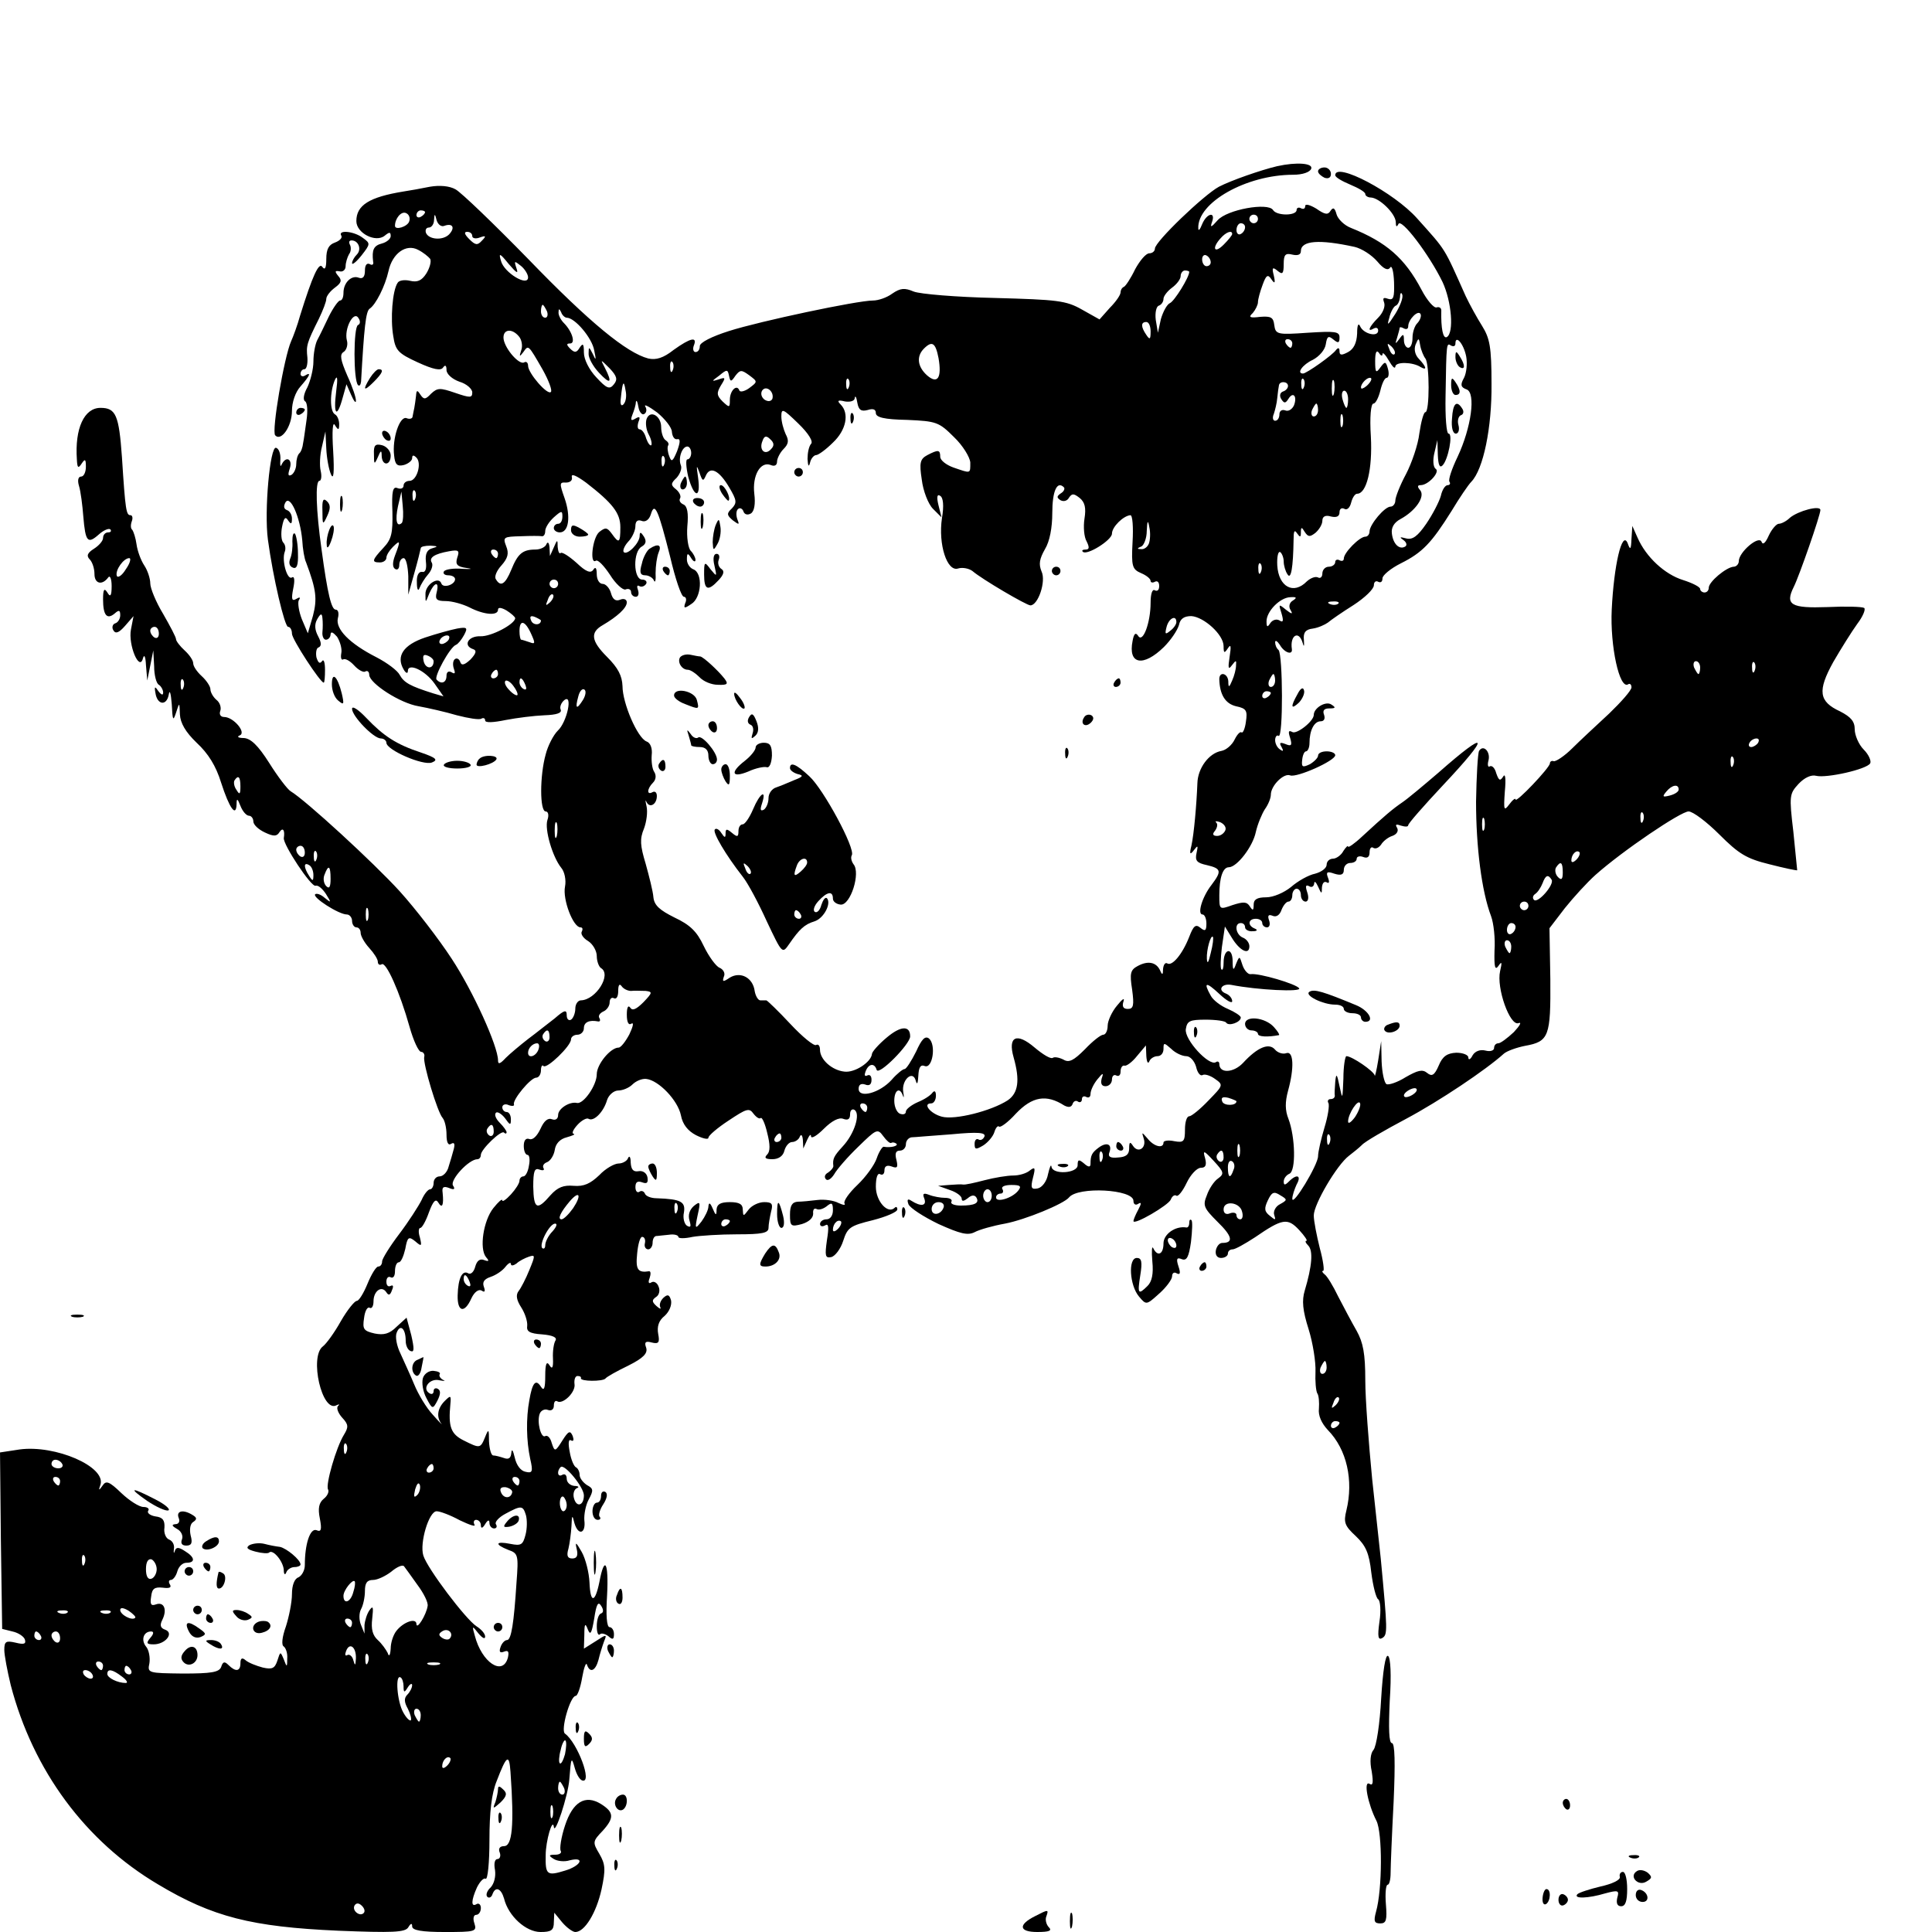 <?xml version="1.0" standalone="no"?>
<!DOCTYPE svg PUBLIC "-//W3C//DTD SVG 20010904//EN"
 "http://www.w3.org/TR/2001/REC-SVG-20010904/DTD/svg10.dtd">
<svg version="1.0"
    xmlns="http://www.w3.org/2000/svg" width="450pt" height="450pt" viewBox="0 0 450 450" preserveAspectRatio="xMidYMid meet">
    <g transform="translate(0,450) scale(0.1,-0.1)" fill="#000000" stroke="none">
        <path d="M2975 4113 c-38 -9 -107 -33 -136 -48 -35 -19 -149 -128 -149 -144 0
-6 -6 -11 -13 -11 -8 0 -22 -17 -33 -37 -10 -21 -22 -39 -26 -41 -5 -2 -8 -8
-8 -13 0 -6 -11 -22 -25 -36 l-24 -27 -41 23 c-37 21 -57 23 -203 27 -89 2
-174 9 -189 15 -21 9 -31 8 -50 -5 -12 -9 -32 -16 -45 -16 -36 0 -263 -48
-335 -71 -41 -13 -68 -27 -68 -35 0 -8 -4 -14 -10 -14 -5 0 -7 7 -4 15 9 22
-8 18 -47 -10 -24 -19 -41 -24 -59 -20 -50 13 -136 83 -279 231 -81 83 -157
156 -170 163 -14 8 -37 10 -60 6 -20 -4 -47 -9 -61 -11 -80 -13 -110 -32 -110
-69 0 -28 45 -51 66 -34 11 9 14 9 14 -1 0 -6 -9 -14 -20 -17 -20 -5 -24 -15
-21 -42 2 -7 -2 -10 -8 -6 -7 3 -11 -3 -11 -15 0 -15 -5 -20 -14 -17 -17 7
-36 -11 -36 -35 0 -10 -3 -18 -8 -18 -4 0 -16 -17 -26 -37 -10 -21 -22 -46
-27 -55 -5 -10 -9 -32 -9 -50 0 -18 -7 -45 -14 -60 -9 -16 -11 -30 -5 -33 5
-4 6 -23 3 -43 -3 -20 -6 -45 -8 -54 -1 -10 -5 -21 -9 -24 -4 -4 -7 -15 -7
-25 0 -10 -5 -21 -11 -25 -8 -4 -9 0 -4 15 7 22 -9 30 -19 9 -3 -7 -4 -2 -3
11 1 13 -3 26 -10 28 -14 5 -28 -147 -19 -214 12 -89 39 -203 47 -203 5 0 9
-7 9 -16 0 -13 66 -114 74 -114 2 0 3 14 3 30 0 17 -3 26 -7 20 -5 -7 -9 -4
-13 9 -2 11 0 22 5 23 7 3 7 11 -1 26 -8 15 -9 28 -2 40 8 14 11 14 12 2 1 -8
1 -23 0 -32 -1 -10 3 -18 8 -18 6 0 11 6 11 13 1 7 6 4 15 -6 7 -11 12 -28 10
-38 -2 -11 0 -17 4 -15 5 3 16 -3 26 -14 10 -11 22 -17 26 -14 5 3 9 -1 9 -8
1 -20 72 -66 115 -73 22 -4 62 -13 89 -21 27 -7 52 -11 57 -8 5 3 9 1 9 -4 0
-6 19 -5 48 1 26 5 66 10 90 11 28 1 41 5 38 13 -3 6 1 16 8 22 21 17 7 -51
-15 -71 -10 -10 -23 -35 -28 -55 -14 -50 -14 -133 0 -133 6 0 8 -9 4 -20 -7
-22 12 -86 32 -111 8 -9 12 -29 9 -44 -6 -30 19 -95 36 -95 5 0 6 -4 3 -10 -3
-5 3 -15 15 -22 11 -7 20 -23 20 -35 0 -12 5 -25 10 -28 25 -15 -12 -74 -47
-75 -7 0 -13 -9 -13 -19 0 -11 -5 -23 -10 -26 -5 -3 -10 1 -10 10 0 14 -5 13
-28 -7 -16 -12 -43 -34 -62 -48 -18 -14 -42 -34 -52 -44 -13 -14 -18 -16 -18
-6 0 33 -58 161 -108 237 -30 46 -84 116 -121 157 -61 67 -219 212 -254 233
-7 4 -30 34 -50 66 -26 41 -43 57 -59 58 -13 0 -17 3 -10 6 17 6 -14 43 -36
43 -8 0 -12 6 -9 14 3 8 -1 20 -9 26 -8 7 -14 18 -14 25 0 6 -9 20 -20 30 -11
10 -20 23 -20 30 0 7 -9 20 -20 30 -11 10 -20 22 -20 26 0 5 -14 31 -30 59
-17 28 -30 60 -30 71 0 11 -6 30 -14 42 -8 12 -16 34 -18 49 -2 15 -7 30 -10
34 -4 3 -4 12 -1 20 3 8 1 14 -3 14 -10 0 -12 10 -20 135 -7 98 -14 115 -50
115 -38 0 -60 -48 -55 -120 1 -20 3 -22 11 -10 8 12 10 11 10 -7 0 -13 -5 -23
-11 -23 -7 0 -9 -9 -5 -22 4 -13 8 -45 10 -71 5 -59 10 -65 36 -42 11 10 23
15 27 12 3 -4 1 -7 -5 -7 -7 0 -12 -6 -12 -13 0 -7 -10 -18 -21 -25 -16 -10
-18 -17 -10 -25 6 -6 11 -21 11 -34 0 -23 18 -27 32 -8 4 6 8 -3 8 -20 0 -23
-3 -27 -10 -15 -7 11 -10 8 -10 -16 0 -37 9 -48 27 -33 10 9 13 8 13 -4 0 -8
-5 -17 -12 -19 -6 -2 -8 -10 -4 -16 5 -9 13 -6 27 10 l20 23 -6 -31 c-7 -36
20 -100 28 -67 3 10 6 4 7 -17 l3 -35 7 35 7 35 2 -37 c0 -20 5 -40 11 -43 5
-3 10 -12 10 -18 0 -7 -4 -6 -11 3 -8 12 -10 12 -7 -4 4 -28 26 -31 31 -4 2
13 5 4 7 -22 2 -38 3 -41 10 -20 8 25 8 25 9 -4 1 -20 13 -41 39 -66 27 -25
45 -54 57 -93 19 -59 35 -82 36 -50 0 14 2 14 9 -4 5 -13 14 -23 20 -23 5 0
10 -6 10 -13 0 -8 12 -19 27 -26 21 -10 28 -9 34 1 8 12 13 4 10 -14 -2 -15
64 -115 74 -111 6 2 16 -7 24 -19 13 -21 13 -22 -3 -9 -9 8 -19 11 -22 8 -7
-7 55 -47 74 -47 6 0 12 -7 12 -15 0 -8 5 -15 10 -15 6 0 10 -6 10 -13 0 -7 9
-23 20 -35 11 -12 20 -26 20 -32 0 -6 4 -9 9 -6 10 7 42 -64 65 -146 9 -32 21
-58 27 -58 5 0 9 -6 7 -12 -3 -16 31 -129 43 -142 5 -6 9 -23 9 -39 0 -18 4
-26 11 -21 7 4 9 0 6 -12 -3 -11 -8 -29 -12 -41 -3 -13 -13 -23 -21 -23 -8 0
-14 -7 -14 -15 0 -8 -4 -15 -8 -15 -5 0 -14 -11 -20 -25 -7 -14 -30 -50 -52
-79 -22 -29 -40 -58 -40 -64 0 -7 -4 -12 -9 -12 -5 0 -16 -18 -25 -40 -9 -22
-20 -40 -25 -40 -5 0 -22 -21 -37 -47 -15 -27 -34 -53 -42 -59 -32 -24 -2
-156 32 -137 6 3 8 2 3 -2 -4 -5 1 -17 10 -27 15 -16 15 -22 4 -40 -18 -29
-43 -116 -37 -127 3 -5 -1 -15 -10 -22 -11 -9 -14 -22 -9 -46 5 -26 3 -32 -8
-27 -15 5 -27 -33 -27 -81 0 -13 -7 -25 -15 -29 -9 -3 -15 -18 -15 -39 0 -19
-7 -53 -14 -75 -9 -25 -11 -44 -5 -47 5 -4 9 -16 8 -28 0 -21 -1 -21 -8 -2 -8
19 -8 19 -15 -3 -6 -18 -12 -21 -34 -16 -15 4 -33 11 -40 17 -8 7 -12 5 -12
-7 0 -19 -11 -21 -28 -4 -9 9 -13 8 -17 -5 -5 -12 -23 -15 -89 -15 -81 1 -83
1 -78 24 2 13 -1 31 -8 39 -12 15 -6 35 12 35 7 0 6 -6 -2 -15 -10 -12 -9 -15
8 -15 27 0 48 26 27 34 -12 4 -13 11 -7 23 12 24 4 43 -15 36 -11 -4 -14 0
-11 18 2 19 8 23 27 21 15 -2 21 0 17 7 -4 6 -3 11 2 11 5 0 12 9 15 20 3 11
12 20 21 20 22 0 20 13 -3 27 -15 10 -21 10 -24 0 -2 -7 -3 -4 -2 5 2 9 -3 19
-11 22 -8 3 -13 16 -11 28 1 17 -4 24 -21 26 -12 2 -20 8 -17 13 4 5 -2 9 -11
9 -10 0 -33 15 -51 32 -29 28 -36 30 -44 18 -9 -13 -10 -12 -5 2 13 42 -105
93 -188 82 l-46 -7 2 -205 3 -206 24 -6 c14 -3 27 -12 29 -19 3 -10 -2 -12
-22 -7 -22 5 -26 3 -26 -17 0 -12 7 -49 15 -82 52 -199 174 -364 343 -464 127
-76 218 -99 420 -108 126 -5 156 -4 163 8 6 10 9 10 9 2 0 -9 22 -13 76 -13
71 0 75 1 69 20 -4 11 -2 20 4 20 6 0 11 7 11 16 0 8 -5 12 -10 9 -13 -8 -13
8 1 39 7 14 16 23 20 20 5 -3 9 38 9 90 0 65 5 109 17 138 23 60 29 64 32 21
9 -126 4 -173 -15 -173 -10 0 -14 -6 -10 -15 3 -8 0 -15 -5 -15 -7 0 -9 -11
-6 -26 2 -15 -2 -31 -10 -40 -9 -8 -12 -18 -8 -22 4 -4 10 -1 12 6 7 19 20 14
27 -10 10 -41 51 -78 85 -78 25 0 31 4 31 23 l1 22 18 -22 c11 -13 25 -23 31
-23 22 0 49 45 61 99 10 47 9 59 -5 83 -16 27 -16 29 8 54 27 30 26 43 -4 62
-37 23 -66 5 -84 -50 -9 -27 -13 -54 -10 -59 3 -5 -3 -9 -13 -9 -15 0 -16 -2
-3 -10 8 -5 25 -7 37 -3 37 9 26 -13 -11 -24 -42 -13 -46 -10 -45 36 0 33 16
88 19 66 2 -22 33 72 36 110 4 52 5 55 13 26 4 -14 11 -26 17 -28 25 -8 -11
88 -40 109 -11 7 12 88 25 88 4 0 11 19 15 43 4 23 9 36 11 30 7 -21 20 -15
27 11 3 13 9 32 13 43 7 17 6 17 -20 0 l-27 -17 1 32 c0 26 2 29 8 13 6 -15 9
-10 15 25 5 33 9 41 16 30 6 -9 6 -16 0 -18 -6 -2 -10 -15 -10 -30 0 -14 3
-22 7 -19 3 4 12 2 20 -4 10 -9 13 -8 13 5 0 9 -5 16 -10 16 -7 0 -9 28 -6 75
4 76 -6 94 -18 30 -10 -49 -21 -50 -23 -1 -1 23 -9 55 -18 71 -13 23 -16 25
-12 8 4 -16 1 -23 -10 -23 -11 0 -14 6 -9 23 3 12 6 36 7 52 1 27 2 28 7 7 9
-30 27 -24 23 7 -1 13 3 35 10 48 12 22 11 26 -4 34 -9 6 -17 16 -17 24 0 7
-4 15 -8 17 -5 2 -12 18 -15 36 -4 20 -3 31 3 27 6 -3 7 1 4 10 -6 14 -10 12
-24 -10 -17 -27 -18 -27 -25 -6 -3 12 -10 19 -15 16 -10 -6 -20 33 -13 52 3 8
12 12 19 9 8 -3 14 1 14 10 0 8 3 13 8 10 13 -8 44 22 40 41 -1 10 2 18 7 18
6 0 9 -2 8 -5 -2 -8 51 -8 57 -1 3 4 26 17 53 30 36 18 46 29 42 42 -5 13 -1
16 13 12 16 -4 19 0 15 20 -3 17 1 31 15 42 11 10 17 25 15 36 -4 14 -8 15
-18 6 -7 -7 -10 -16 -7 -22 2 -5 -1 -4 -9 3 -11 10 -11 14 -1 21 7 4 10 15 6
24 -3 9 -11 14 -17 10 -6 -4 -8 0 -4 10 3 9 3 16 -1 16 -26 -4 -32 3 -28 41 2
22 7 40 12 39 5 0 8 -7 6 -15 -2 -8 2 -14 8 -14 5 0 10 7 10 15 0 8 3 15 8 16
4 0 17 2 30 3 12 2 22 -1 22 -5 0 -4 15 -4 33 0 17 3 65 6 104 6 58 0 73 3 73
15 0 8 3 25 6 38 5 18 2 22 -16 22 -13 0 -29 -8 -36 -17 -13 -17 -13 -17 -14
0 0 12 -8 17 -30 17 -22 0 -30 -5 -31 -17 0 -15 -2 -15 -9 2 -6 14 -9 15 -10
5 0 -8 -8 -24 -16 -35 -15 -19 -16 -18 -9 15 7 31 6 33 -9 21 -10 -9 -14 -21
-10 -34 4 -14 3 -17 -6 -12 -6 4 -10 18 -7 31 4 25 -7 31 -63 33 -14 0 -26 5
-28 11 -2 5 -8 8 -13 4 -5 -3 -9 2 -9 11 0 12 5 15 16 11 11 -4 14 -1 12 12
-2 10 -11 16 -21 14 -12 -2 -17 4 -18 20 0 13 -3 17 -6 11 -2 -7 -13 -13 -22
-13 -10 0 -31 -12 -45 -27 -21 -20 -36 -27 -60 -25 -23 2 -37 -3 -54 -22 -31
-36 -39 -33 -40 20 0 36 3 44 14 40 8 -3 13 -2 10 3 -3 5 0 11 8 14 8 3 16 16
18 28 2 15 12 26 28 30 14 4 21 7 16 8 -5 1 -1 10 9 21 10 11 22 17 26 14 12
-7 35 16 43 44 4 12 16 22 26 22 10 0 25 6 33 14 8 8 22 14 32 13 29 -3 74
-50 81 -85 4 -21 16 -36 35 -46 16 -8 29 -11 29 -6 0 5 21 23 47 40 42 28 48
30 58 16 7 -9 14 -13 17 -10 3 2 10 -13 15 -35 7 -27 7 -43 0 -50 -8 -8 -4
-11 12 -11 14 0 25 7 28 20 3 11 11 20 18 20 7 0 16 6 18 13 3 6 6 3 7 -8 l1
-20 9 20 c5 11 9 15 9 8 1 -6 14 2 30 18 18 18 35 27 45 23 11 -4 16 -1 16 11
0 9 5 13 10 10 15 -9 0 -56 -27 -85 -21 -23 -24 -29 -22 -46 0 -4 -5 -10 -12
-15 -8 -4 -10 -11 -5 -16 4 -4 12 1 19 12 6 11 31 40 56 64 42 41 45 43 58 25
8 -11 16 -18 19 -16 3 2 8 1 12 -2 5 -5 -13 -10 -30 -7 -3 0 -11 -12 -16 -27
-5 -15 -25 -43 -45 -62 -20 -19 -33 -38 -30 -43 3 -5 -3 -4 -14 1 -11 6 -33 9
-49 7 -16 -2 -37 -4 -46 -4 -13 -1 -18 -9 -18 -30 0 -27 2 -29 28 -22 16 5 26
14 26 24 -1 9 2 14 8 11 5 -3 15 0 23 6 12 10 15 9 15 -9 0 -12 -6 -21 -15
-21 -8 0 -15 -5 -15 -11 0 -5 5 -7 12 -3 8 5 9 -4 4 -35 -5 -36 -4 -42 10 -39
9 2 22 19 28 38 10 31 16 35 69 48 31 8 57 19 57 25 0 6 -3 7 -6 4 -16 -16
-44 15 -44 49 0 21 4 33 10 29 6 -3 10 1 10 9 0 10 6 13 17 9 13 -5 15 -2 11
15 -4 15 -2 22 8 22 8 0 14 7 14 15 0 8 6 15 13 16 6 0 49 4 93 7 63 6 80 4
77 -5 -3 -7 -9 -10 -14 -7 -5 3 -9 -2 -9 -10 0 -14 3 -14 20 -4 11 7 23 21 26
31 3 10 8 16 11 13 3 -3 21 10 39 30 38 40 71 46 113 19 10 -5 16 -4 19 3 2 7
8 10 13 6 5 -3 9 0 9 6 0 6 5 8 10 5 6 -3 10 0 10 7 0 8 7 23 16 34 13 16 15
16 10 2 -3 -12 0 -18 9 -18 8 0 15 7 15 16 0 8 5 12 10 9 6 -3 10 1 10 9 0 9
4 15 9 14 4 -2 18 8 29 22 l21 25 1 -25 c1 -14 4 -19 7 -12 2 6 11 12 19 12 8
0 14 7 14 17 0 15 1 15 18 0 10 -10 26 -17 35 -17 9 0 19 -11 23 -25 3 -14 10
-22 15 -19 5 3 18 -1 29 -9 20 -14 19 -15 -15 -50 -20 -21 -40 -37 -45 -37 -6
0 -10 -14 -10 -31 0 -28 -3 -31 -25 -27 -14 3 -25 1 -25 -3 0 -15 -22 -10 -37
9 -14 16 -14 16 -9 0 7 -22 -13 -35 -25 -17 -7 11 -9 9 -9 -6 0 -14 -7 -20
-26 -21 -18 -2 -24 2 -20 12 7 19 -6 25 -25 11 -16 -12 -19 -18 -19 -38 0 -8
-5 -8 -15 1 -12 10 -15 10 -15 -4 0 -19 -59 -23 -61 -3 -1 6 -4 -1 -8 -18 -3
-17 -14 -31 -24 -33 -15 -3 -17 1 -11 25 6 23 5 26 -7 17 -8 -7 -25 -12 -39
-12 -14 0 -44 -5 -67 -11 -23 -6 -45 -11 -50 -10 -4 1 -19 0 -33 -1 l-25 -2
28 -10 c15 -5 27 -14 27 -20 0 -7 5 -6 14 1 9 8 16 8 20 2 8 -13 -3 -19 -36
-19 -15 0 -25 4 -22 9 3 5 -4 9 -15 9 -10 0 -27 3 -37 7 -13 5 -16 3 -11 -9 6
-17 -8 -19 -30 -5 -9 6 -11 3 -7 -8 4 -9 35 -29 70 -46 51 -23 68 -27 84 -19
11 6 43 15 71 20 47 9 137 46 149 61 21 26 150 19 150 -8 0 -8 5 -11 11 -7 8
5 8 1 0 -14 -6 -11 -11 -23 -11 -26 0 -11 82 37 87 50 3 8 9 12 13 9 4 -3 15
11 24 30 9 19 24 35 33 35 11 0 14 6 10 22 -6 20 -3 19 20 -6 24 -26 25 -30
10 -41 -9 -6 -21 -24 -26 -39 -10 -24 -7 -30 25 -62 34 -33 38 -49 11 -49 -7
0 -13 -8 -15 -17 -2 -11 3 -18 12 -18 9 0 16 5 16 10 0 6 5 10 11 10 6 0 29
13 52 28 64 44 76 46 103 17 13 -14 20 -25 17 -25 -4 0 -2 -5 4 -11 12 -12 9
-48 -8 -105 -7 -23 -5 -46 9 -90 10 -32 17 -77 16 -99 -1 -22 1 -44 4 -50 4
-5 5 -22 4 -36 -2 -16 6 -34 21 -50 44 -45 60 -117 43 -187 -7 -28 -4 -36 22
-60 23 -22 31 -39 36 -85 4 -31 11 -59 16 -62 5 -3 7 -27 3 -52 -5 -36 -3 -44
7 -38 12 8 12 16 -4 185 -2 19 -11 103 -20 185 -8 83 -16 186 -16 230 0 62 -5
88 -20 115 -11 19 -30 55 -43 80 -12 25 -26 48 -32 52 -5 4 -7 8 -3 8 3 0 0
24 -8 53 -7 28 -14 63 -14 76 0 26 54 118 82 139 9 7 23 18 30 25 7 8 54 35
103 61 77 41 186 114 228 152 7 6 29 14 49 18 56 10 60 22 59 155 l-2 119 36
47 c20 25 52 60 71 77 64 57 199 148 217 148 10 0 42 -24 72 -54 45 -45 63
-56 116 -69 35 -9 64 -15 65 -14 0 1 -4 41 -9 90 -10 84 -9 88 12 111 14 15
30 22 41 19 24 -6 118 15 126 29 3 5 -3 20 -15 32 -12 12 -21 34 -21 47 0 19
-9 29 -34 42 -50 23 -53 48 -16 115 18 31 43 71 56 89 13 17 20 34 16 37 -5 3
-43 4 -86 2 -84 -3 -99 5 -78 47 13 26 62 167 62 179 0 12 -52 -2 -71 -18 -8
-8 -20 -14 -26 -14 -5 0 -16 -12 -23 -27 -8 -18 -14 -23 -17 -15 -6 16 -53
-24 -53 -45 0 -7 -6 -13 -12 -13 -17 -1 -58 -35 -58 -49 0 -6 -4 -11 -10 -11
-5 0 -10 4 -10 8 0 5 -18 14 -40 21 -42 13 -86 53 -106 99 l-12 27 -2 -30 c-1
-26 -3 -27 -9 -10 -13 31 -32 -52 -37 -155 -4 -85 18 -186 38 -174 4 3 8 0 8
-7 0 -7 -24 -34 -52 -61 -29 -27 -68 -63 -86 -81 -18 -18 -38 -31 -43 -30 -5
2 -9 -1 -9 -5 0 -10 -80 -94 -80 -84 0 4 -7 -1 -15 -12 -12 -16 -13 -13 -10
30 3 31 1 44 -4 35 -7 -11 -10 -9 -16 8 -3 12 -10 19 -15 16 -4 -3 -6 3 -3 14
5 20 -12 38 -22 22 -3 -6 -6 -59 -7 -118 0 -106 13 -209 35 -267 6 -16 10 -52
8 -80 -1 -38 1 -47 9 -36 8 12 9 9 4 -12 -9 -39 23 -129 43 -121 8 3 3 -6 -11
-21 -15 -14 -31 -26 -36 -26 -6 0 -10 -5 -10 -11 0 -6 -9 -9 -20 -6 -12 3 -24
-1 -30 -11 -5 -10 -10 -12 -10 -5 0 6 -13 11 -28 11 -21 -1 -32 -8 -41 -30
-10 -23 -16 -26 -27 -17 -11 9 -22 6 -50 -10 -19 -12 -40 -19 -45 -16 -5 4
-10 27 -11 53 l-1 47 -7 -45 c-4 -25 -8 -40 -8 -35 -2 10 -53 45 -66 45 -3 0
-7 -24 -7 -52 -2 -49 -2 -51 -9 -18 -6 30 -8 31 -10 10 -1 -14 -2 -28 -1 -32
0 -5 -4 -8 -10 -8 -5 0 -8 -4 -5 -9 3 -5 -1 -31 -9 -57 -8 -27 -15 -57 -15
-67 0 -20 -60 -119 -60 -99 0 7 5 22 10 33 12 21 1 26 -18 7 -9 -9 -12 -9 -12
0 0 7 6 15 13 18 16 6 14 86 -2 128 -8 20 -8 39 -1 65 15 54 13 94 -4 88 -8
-3 -20 1 -26 8 -14 17 -41 6 -75 -31 -22 -23 -55 -25 -55 -2 0 5 -4 7 -8 4
-16 -10 -74 53 -70 77 3 19 9 22 46 22 24 0 46 -3 48 -7 6 -9 34 1 34 12 0 4
-14 13 -30 20 -17 7 -35 21 -40 31 -18 32 -11 33 20 4 17 -16 30 -23 30 -17 0
7 -7 15 -15 18 -20 8 -9 24 13 20 61 -12 164 -17 158 -8 -6 10 -94 36 -113 33
-6 -1 -15 9 -19 21 -7 22 -7 22 -15 3 -6 -17 -8 -16 -8 8 -1 32 -21 27 -21 -5
0 -12 -2 -19 -5 -16 -3 2 -2 26 1 52 l7 48 16 -26 c18 -30 41 -42 41 -20 0 8
-7 17 -15 20 -17 7 -21 34 -5 34 6 0 10 -4 10 -10 0 -5 8 -10 18 -9 10 0 12 3
5 6 -18 7 -16 23 2 23 8 0 15 -4 15 -10 0 -5 5 -10 11 -10 6 0 8 7 5 16 -4 11
-2 15 8 11 9 -4 17 2 21 14 4 10 11 19 16 19 5 0 9 7 9 15 0 8 5 15 10 15 6 0
10 -7 10 -15 0 -8 5 -15 11 -15 6 0 8 9 4 21 -5 15 -4 19 4 15 6 -4 11 -1 12
6 0 7 4 4 9 -7 8 -18 9 -18 9 -2 1 10 5 15 11 12 6 -4 7 1 3 11 -5 13 -2 15
15 9 16 -5 22 -2 22 9 0 9 7 16 15 16 8 0 15 4 15 10 0 5 7 7 15 4 10 -4 15 0
15 11 0 9 4 14 9 10 6 -3 13 1 18 8 4 7 16 17 26 20 11 4 15 12 11 19 -5 8 -2
9 9 5 10 -3 17 -3 17 1 0 4 36 45 80 92 113 120 108 134 -10 30 -35 -30 -72
-61 -84 -69 -22 -15 -41 -31 -93 -79 -18 -17 -33 -27 -33 -24 0 4 -5 -1 -11
-10 -5 -10 -17 -18 -24 -18 -8 0 -15 -6 -15 -14 0 -8 -12 -17 -27 -21 -15 -3
-40 -17 -56 -31 -16 -13 -41 -24 -58 -24 -21 0 -29 -5 -29 -17 0 -14 -2 -15
-9 -4 -7 11 -15 11 -40 3 -31 -11 -31 -11 -31 23 0 40 8 65 22 65 19 0 56 48
63 82 4 18 14 42 21 53 8 11 14 26 14 34 0 21 30 51 45 45 15 -6 105 34 105
47 0 5 -9 9 -20 9 -11 0 -20 -4 -20 -10 0 -5 -9 -14 -19 -20 -17 -8 -20 -7
-18 10 1 11 5 20 9 20 4 0 8 9 8 19 0 30 11 51 26 51 8 0 11 6 8 15 -4 10 0
15 12 15 15 0 16 2 5 9 -13 9 -41 -8 -41 -24 0 -15 -40 -46 -50 -40 -9 5 -10
1 -5 -14 5 -17 3 -20 -11 -14 -13 5 -15 3 -9 -7 5 -9 4 -11 -3 -6 -7 4 -12 14
-12 22 0 8 4 13 8 10 11 -6 10 189 0 200 -5 4 -8 12 -8 18 0 6 5 3 11 -6 10
-18 30 -25 28 -10 -5 32 16 45 25 15 3 -11 4 -9 3 6 -2 18 4 25 21 27 13 2 28
9 35 14 7 6 33 24 60 41 26 17 47 37 47 46 0 8 5 11 10 8 6 -3 10 0 10 8 0 7
19 23 43 35 50 25 71 47 118 122 18 30 39 61 46 68 28 29 48 126 47 228 0 86
-4 106 -22 135 -12 19 -29 50 -38 69 -52 116 -44 104 -113 181 -54 61 -191
133 -191 101 0 -5 16 -14 35 -22 19 -8 35 -17 35 -22 0 -4 6 -8 13 -8 20 -1
57 -37 58 -57 0 -11 2 -13 6 -5 6 16 72 -71 103 -135 21 -45 27 -118 10 -128
-9 -5 -14 20 -13 62 0 6 -5 9 -11 7 -6 -2 -22 16 -35 41 -39 74 -82 111 -164
144 -16 6 -31 21 -34 32 -4 15 -8 17 -14 8 -6 -10 -13 -9 -33 5 -15 9 -26 12
-26 6 0 -6 -4 -8 -10 -5 -5 3 -10 1 -10 -4 0 -14 -47 -14 -55 0 -12 18 -107 1
-129 -24 -15 -17 -18 -18 -13 -4 9 25 -12 21 -23 -5 -5 -13 -9 -17 -9 -10 -3
60 112 125 221 125 22 0 39 6 42 14 5 13 -34 16 -79 6z m-2022 -129 c-4 -12
-33 -21 -33 -10 0 17 14 34 25 30 8 -3 11 -12 8 -20z m37 22 c0 -3 -4 -8 -10
-11 -5 -3 -10 -1 -10 4 0 6 5 11 10 11 6 0 10 -2 10 -4z m45 -32 c19 7 26 -4
11 -20 -15 -15 -48 -12 -54 4 -2 7 1 12 7 12 6 0 12 8 12 18 1 15 2 15 6 -1 3
-10 11 -16 18 -13z m1895 16 c0 -5 -4 -10 -10 -10 -5 0 -10 5 -10 10 0 6 5 10
10 10 6 0 10 -4 10 -10z m-30 -19 c0 -6 -4 -13 -10 -16 -5 -3 -10 1 -10 9 0 9
5 16 10 16 6 0 10 -4 10 -9z m-1800 -21 c0 -5 8 -7 18 -3 14 5 15 3 4 -8 -10
-11 -15 -10 -29 4 -11 11 -13 17 -5 17 7 0 12 -4 12 -10z m1770 5 c0 -3 -9
-14 -20 -25 -22 -22 -28 -8 -7 15 12 14 27 20 27 10z m285 -30 c17 -4 40 -19
53 -34 15 -18 25 -22 30 -14 4 6 8 -9 9 -34 1 -36 -1 -43 -14 -39 -11 4 -13 2
-9 -9 3 -9 -3 -24 -14 -35 -21 -21 -27 -35 -10 -25 6 3 10 1 10 -5 0 -16 -34
-8 -42 10 -4 9 -7 3 -7 -17 -1 -22 -8 -36 -21 -43 -15 -8 -20 -8 -20 2 0 8 -3
9 -8 3 -8 -12 -69 -55 -77 -55 -16 0 -1 21 23 32 15 8 28 23 30 36 3 19 6 21
18 11 11 -9 14 -8 14 5 0 14 -10 15 -74 11 -71 -5 -75 -4 -78 18 -2 18 -8 21
-33 19 -24 -3 -28 -1 -17 9 6 7 12 19 12 25 0 7 5 25 11 41 8 22 12 25 20 13
8 -12 10 -10 6 8 -5 19 -3 21 9 11 11 -9 14 -7 14 16 0 22 4 26 20 22 13 -3
20 0 20 8 0 25 43 28 125 10z m-2153 -28 c3 -6 -1 -21 -9 -34 -11 -17 -21 -21
-38 -17 -13 3 -26 1 -29 -5 -12 -18 -17 -84 -10 -124 5 -33 11 -40 57 -61 37
-17 54 -20 59 -12 5 7 8 5 8 -6 0 -9 13 -21 30 -27 17 -5 30 -17 30 -25 0 -13
-5 -13 -40 -1 -35 12 -41 12 -56 -2 -13 -14 -17 -14 -25 -2 -7 11 -9 11 -10
-3 -1 -10 -3 -22 -4 -28 -1 -5 -3 -14 -4 -20 0 -5 -7 -7 -14 -4 -16 6 -34 -48
-29 -87 2 -21 7 -26 23 -22 10 3 19 10 19 16 0 7 3 8 10 1 13 -13 1 -54 -16
-54 -8 0 -14 -5 -14 -11 0 -6 -6 -9 -14 -6 -11 5 -14 -7 -12 -55 1 -50 -2 -64
-21 -84 -27 -29 -28 -34 -8 -34 8 0 15 5 15 11 0 6 7 17 15 25 18 18 18 14 5
-20 -6 -16 -6 -27 0 -31 6 -4 10 1 10 9 0 9 5 16 10 16 6 0 10 -19 11 -42 l0
-43 14 50 c8 28 14 53 15 58 0 4 10 6 23 6 17 -1 18 -2 4 -6 -12 -3 -17 -13
-15 -31 2 -17 -1 -26 -9 -24 -8 1 -13 -9 -12 -25 0 -16 3 -21 6 -13 3 8 12 23
20 32 8 9 12 21 9 27 -8 12 6 21 40 27 22 4 25 2 19 -15 -5 -16 0 -21 22 -24
15 -2 11 -3 -9 -2 -21 2 -41 -1 -44 -6 -3 -5 2 -9 10 -9 9 0 16 -4 16 -9 0
-13 -28 -22 -32 -10 -6 18 -38 -3 -37 -25 0 -21 0 -21 9 2 12 27 24 29 17 2
-4 -16 0 -20 21 -20 15 0 40 -7 56 -15 33 -17 66 -20 66 -5 0 6 8 5 20 -2 11
-7 20 -15 20 -18 -1 -14 -56 -43 -81 -42 -29 1 -41 -22 -17 -30 9 -3 7 -10 -6
-24 -14 -13 -21 -15 -24 -6 -2 7 -8 10 -12 7 -5 -3 -6 -13 -3 -22 4 -11 3 -14
-5 -9 -7 4 -12 1 -12 -8 0 -16 -12 -21 -23 -9 -7 6 31 76 45 81 5 2 13 12 19
23 9 17 7 19 -16 15 -15 -3 -48 -12 -75 -21 -50 -17 -68 -43 -50 -74 5 -9 10
-11 10 -4 0 20 40 2 62 -29 l21 -30 -24 7 c-54 17 -68 25 -78 43 -5 10 -29 28
-54 41 -63 32 -96 66 -90 91 3 11 1 20 -5 20 -10 0 -19 36 -33 140 -13 92 -15
160 -5 160 4 0 6 10 3 23 -3 12 -2 38 3 57 l8 35 2 -40 c1 -22 6 -49 11 -60 6
-14 8 4 5 55 -3 47 -1 69 4 60 8 -13 10 -12 10 2 0 9 -4 20 -10 23 -12 7 -12
52 0 80 6 13 7 3 3 -27 -7 -55 2 -63 15 -15 l9 32 11 -25 c6 -14 11 -20 11
-14 1 6 -8 33 -20 59 -16 37 -18 49 -9 55 7 4 11 17 8 27 -7 27 16 71 27 52 5
-7 4 -14 -1 -16 -11 -4 -11 -130 0 -140 3 -3 6 0 7 8 7 125 11 164 20 170 14
9 36 52 44 88 9 41 41 64 69 49 12 -6 24 -16 28 -21z m201 -22 c-6 18 -5 18
10 6 9 -7 17 -20 17 -27 0 -23 -56 11 -63 38 -6 20 -3 19 18 -7 18 -21 23 -24
18 -10z m1617 14 c0 -5 -4 -9 -10 -9 -5 0 -10 7 -10 16 0 8 5 12 10 9 6 -3 10
-10 10 -16z m-50 -22 c0 -13 -35 -69 -45 -73 -7 -3 -16 -20 -21 -37 l-7 -32
-5 30 c-2 16 1 31 7 33 6 2 11 9 11 16 0 6 9 18 20 26 11 8 20 20 20 27 0 7 5
13 10 13 6 0 10 -2 10 -3z m480 -98 c-18 -28 -20 -29 -14 -9 3 14 11 27 15 28
5 2 9 11 10 20 0 10 3 12 5 6 3 -7 -5 -27 -16 -45z m-1976 6 c3 -8 1 -15 -4
-15 -6 0 -10 7 -10 15 0 8 2 15 4 15 2 0 6 -7 10 -15z m46 -15 c19 0 59 -47
64 -76 5 -23 4 -25 -3 -9 -9 18 -10 18 -10 2 -1 -10 10 -30 24 -45 27 -29 32
-24 14 11 -11 21 -11 21 11 -1 17 -18 19 -26 10 -37 -10 -13 -17 -10 -41 16
-17 18 -29 42 -29 58 0 20 -2 23 -10 11 -7 -12 -12 -12 -22 -2 -9 9 -9 12 0
12 13 0 5 28 -15 48 -7 7 -13 19 -12 25 0 9 2 8 6 0 2 -7 9 -13 13 -13z m1981
-13 c-6 -6 -11 -21 -11 -34 0 -13 -4 -23 -10 -23 -5 0 -10 8 -10 18 0 15 -2
15 -11 2 -9 -12 -10 -12 -5 3 3 10 6 21 6 23 0 3 5 2 10 -1 6 -3 10 -1 10 5 0
16 24 40 29 28 2 -5 -2 -15 -8 -21z m-621 -19 c0 -19 -2 -20 -10 -8 -13 19
-13 30 0 30 6 0 10 -10 10 -22z m-1471 -12 c6 -7 9 -22 5 -32 -5 -15 -4 -16 5
-4 12 17 11 18 45 -41 14 -25 23 -49 19 -52 -8 -8 -53 44 -53 61 0 7 -4 11 -9
8 -11 -7 -44 30 -48 54 -3 23 19 27 36 6z m1801 -16 c0 -5 -2 -10 -4 -10 -3 0
-8 5 -11 10 -3 6 -1 10 4 10 6 0 11 -4 11 -10z m310 -35 c10 -13 10 -125 0
-125 -4 0 -10 -22 -14 -49 -3 -27 -18 -70 -31 -95 -14 -26 -25 -54 -25 -62 0
-7 -5 -14 -11 -14 -14 0 -48 -41 -49 -57 0 -7 -4 -13 -10 -13 -13 0 -50 -37
-50 -51 0 -5 -4 -7 -10 -4 -5 3 -10 1 -10 -4 0 -6 -7 -11 -15 -11 -8 0 -15 -7
-15 -16 0 -8 -5 -12 -10 -9 -6 3 -17 -1 -26 -9 -31 -32 -66 -13 -69 37 -1 20
2 34 7 31 4 -3 8 -13 8 -22 0 -9 4 -23 9 -30 8 -13 13 16 14 81 0 20 2 24 8
15 7 -10 9 -10 9 2 0 13 2 13 9 1 8 -12 12 -12 25 -2 9 8 16 20 16 28 0 10 7
14 20 10 13 -3 20 0 20 10 0 8 5 11 11 8 6 -4 13 2 16 14 3 12 9 21 14 21 22
0 36 57 32 133 -3 46 0 77 6 77 5 0 12 14 16 30 4 17 10 30 15 30 4 0 6 9 3
20 -5 19 -7 19 -18 4 -10 -14 -12 -12 -12 15 0 20 3 27 9 19 4 -7 8 -8 8 -3 0
6 7 -1 15 -15 8 -14 14 -20 15 -14 0 12 41 11 59 -1 16 -9 13 1 -4 19 -9 9
-12 22 -8 33 7 17 8 17 11 -2 2 -11 8 -25 12 -30z m95 5 c3 -16 1 -38 -5 -50
-9 -16 -8 -22 6 -27 22 -8 11 -89 -21 -157 -13 -27 -22 -53 -19 -58 3 -4 1 -8
-4 -8 -6 0 -13 -11 -16 -25 -4 -14 -19 -43 -34 -65 -20 -29 -32 -38 -47 -34
-15 4 -16 3 -6 -4 7 -5 9 -12 4 -15 -13 -8 -28 5 -31 30 -2 14 5 26 20 34 35
19 58 52 46 67 -7 8 -7 12 1 12 18 0 46 31 35 38 -6 4 -7 21 -3 37 l7 30 1
-35 c1 -22 4 -31 11 -24 13 13 25 74 14 74 -5 0 -8 39 -7 88 2 125 2 124 13
117 6 -3 10 -1 10 5 0 21 19 0 25 -30z m-1229 -4 c8 -46 -2 -62 -27 -40 -22
20 -25 44 -7 62 19 19 27 14 34 -22z m1062 9 c-3 -3 -9 2 -12 12 -6 14 -5 15
5 6 7 -7 10 -15 7 -18z m-1681 -37 c-3 -8 -6 -5 -6 6 -1 11 2 17 5 13 3 -3 4
-12 1 -19z m146 -13 c11 14 14 14 32 1 20 -15 20 -15 0 -30 -11 -8 -22 -10
-23 -5 -6 15 -22 -1 -22 -22 0 -19 -1 -19 -17 -4 -14 14 -14 20 -4 37 12 19
11 20 -6 14 -16 -5 -16 -4 2 9 18 15 20 15 23 0 3 -15 5 -15 15 0z m264 -27
c-3 -8 -6 -5 -6 6 -1 11 2 17 5 13 3 -3 4 -12 1 -19z m1060 0 c-3 -8 -6 -5 -6
6 -1 11 2 17 5 13 3 -3 4 -12 1 -19z m70 -15 c-3 -10 -5 -4 -5 12 0 17 2 24 5
18 2 -7 2 -21 0 -30z m81 23 c-7 -8 -15 -12 -17 -11 -5 6 10 25 20 25 5 0 4
-6 -3 -14z m-1736 -48 c-5 -5 -8 0 -6 14 4 40 7 44 11 19 3 -13 1 -27 -5 -33z
m1548 43 c0 -5 -5 -11 -12 -13 -7 -3 -8 -10 -4 -17 7 -11 10 -11 17 0 11 18
21 6 13 -15 -4 -9 -13 -15 -20 -12 -8 3 -14 -1 -14 -9 0 -8 -4 -15 -10 -15 -5
0 -7 7 -3 16 3 9 7 25 8 37 1 12 3 25 4 30 2 10 21 9 21 -2z m-1201 -30 c-3
-6 -10 -7 -18 -2 -7 5 -10 14 -6 21 9 14 29 -2 24 -19z m1341 -1 c0 -11 -2
-20 -4 -20 -2 0 -6 9 -9 20 -3 11 -1 20 4 20 5 0 9 -9 9 -20z m-1119 -25 c12
4 19 2 19 -7 0 -10 19 -15 73 -16 68 -3 74 -5 109 -40 21 -20 37 -47 38 -59 0
-27 2 -26 -39 -12 -17 6 -31 17 -31 25 0 17 -5 17 -30 4 -17 -9 -19 -18 -13
-57 3 -26 15 -57 26 -68 l20 -20 -7 28 c-5 20 -3 27 4 22 7 -4 9 -23 4 -52 -9
-61 12 -126 38 -117 10 3 25 0 33 -6 22 -19 126 -80 135 -80 18 0 37 56 26 79
-7 17 -5 29 8 52 11 18 17 50 17 84 0 51 11 76 27 60 3 -3 0 -10 -7 -14 -10
-7 -10 -10 -1 -16 7 -4 16 -2 20 6 7 10 11 10 25 -1 12 -10 15 -23 11 -48 -3
-19 -1 -43 5 -53 7 -14 6 -19 -2 -19 -7 0 -10 -2 -7 -5 9 -10 68 27 68 42 0
16 27 42 43 43 5 0 7 -28 5 -62 -3 -57 -1 -64 20 -73 12 -5 22 -13 22 -18 0
-4 5 -5 10 -2 6 3 10 -1 10 -10 0 -9 -4 -13 -10 -10 -6 4 -10 -8 -10 -29 0
-46 -18 -95 -29 -77 -6 9 -10 5 -13 -12 -11 -55 25 -61 73 -14 16 16 31 38 35
51 3 15 12 21 29 21 29 -2 75 -43 75 -70 0 -17 2 -17 10 -5 7 11 8 5 4 -20 -4
-26 -3 -31 5 -20 10 13 11 13 10 0 0 -8 -4 -24 -9 -35 -7 -17 -9 -17 -9 -2 -1
19 -21 24 -21 5 1 -36 14 -57 39 -63 24 -5 27 -10 23 -36 -2 -16 -7 -27 -10
-25 -3 3 -10 -4 -16 -16 -6 -13 -20 -25 -31 -27 -29 -5 -55 -40 -56 -75 -2
-51 -8 -119 -14 -146 -5 -20 -3 -22 6 -10 9 12 10 11 6 -7 -4 -18 1 -23 24
-28 34 -8 35 -14 11 -46 -22 -28 -34 -69 -21 -69 5 0 9 -10 9 -21 0 -17 -3
-19 -14 -10 -11 9 -16 5 -26 -21 -16 -41 -40 -69 -51 -62 -5 3 -9 -3 -10 -13
0 -14 -2 -15 -7 -3 -9 19 -28 23 -52 10 -17 -9 -19 -17 -13 -55 5 -37 3 -45
-10 -45 -11 0 -14 6 -10 18 3 9 -3 5 -15 -10 -12 -14 -22 -36 -22 -47 0 -12
-5 -21 -10 -21 -6 0 -25 -15 -43 -34 -26 -26 -37 -32 -50 -24 -10 5 -21 7 -25
4 -5 -3 -23 8 -42 24 -42 36 -63 26 -49 -23 15 -53 11 -83 -14 -100 -39 -25
-123 -46 -153 -38 -27 7 -46 31 -25 31 6 0 11 8 11 18 0 10 -3 13 -8 7 -4 -6
-19 -16 -34 -22 -16 -7 -28 -17 -28 -22 0 -6 -6 -8 -14 -5 -7 3 -13 16 -13 30
0 25 13 33 20 12 2 -7 3 -3 1 8 -5 28 22 53 29 27 3 -11 5 -7 6 11 1 20 5 27
15 23 18 -7 27 49 10 64 -9 7 -17 -1 -30 -30 -11 -22 -23 -41 -27 -41 -4 0
-18 -11 -30 -25 -28 -31 -77 -44 -77 -21 0 10 6 13 15 10 10 -4 15 0 15 11 0
9 -4 13 -10 10 -6 -3 -7 1 -4 9 7 19 21 21 26 4 5 -14 78 60 78 78 0 26 -22
25 -55 -3 -18 -15 -34 -33 -34 -38 -2 -19 -40 -44 -64 -41 -29 3 -57 28 -57
51 0 9 -4 14 -9 11 -5 -3 -32 19 -60 49 -28 30 -54 55 -56 55 -3 0 -9 0 -14 0
-5 0 -11 10 -13 21 -4 32 -33 47 -58 32 -16 -11 -18 -10 -14 2 4 8 -1 17 -10
21 -8 3 -25 26 -37 51 -16 34 -32 49 -68 66 -34 17 -47 28 -49 47 -1 14 -10
49 -18 78 -13 43 -14 58 -4 82 6 16 9 39 6 52 -3 13 -3 17 0 10 7 -15 24 -6
24 14 0 8 -4 12 -10 9 -14 -8 -13 8 1 22 7 7 8 17 3 25 -5 7 -7 25 -6 39 2 16
-3 29 -12 32 -21 8 -56 89 -56 129 -1 24 -10 42 -36 68 -37 37 -40 57 -10 74
34 20 56 40 56 53 0 7 -7 10 -16 6 -10 -4 -17 1 -21 16 -3 11 -12 21 -19 21
-8 0 -14 10 -14 23 0 14 -3 18 -8 10 -6 -9 -17 -5 -39 16 -18 16 -34 26 -37
23 -3 -3 -6 3 -7 14 0 18 -1 18 -9 -1 l-9 -20 -1 20 c-1 11 -4 14 -7 8 -2 -7
-14 -13 -26 -13 -30 0 -41 -10 -56 -47 -14 -34 -25 -41 -36 -22 -4 6 2 20 13
32 15 17 18 28 11 45 -8 21 -6 22 34 23 23 1 45 1 50 0 4 0 7 5 7 12 0 8 9 22
20 32 18 16 20 16 20 2 0 -10 -4 -17 -10 -17 -5 0 -10 -4 -10 -10 0 -5 6 -10
14 -10 21 0 26 37 11 80 -12 34 -12 37 3 36 10 0 16 5 14 13 -2 9 11 3 33 -13
62 -48 80 -71 80 -104 0 -37 -3 -39 -20 -15 -11 15 -15 15 -29 4 -16 -13 -23
-77 -8 -67 5 3 19 -12 33 -33 13 -21 30 -36 36 -34 7 3 13 0 13 -6 0 -6 5 -11
11 -11 6 0 8 7 5 16 -3 8 -2 12 3 9 5 -3 12 -1 16 5 3 5 -1 10 -9 10 -21 0
-22 66 -1 77 10 6 11 13 5 23 -7 11 -10 12 -10 2 0 -17 -29 -46 -37 -38 -3 3
1 14 10 24 10 10 17 27 17 36 0 12 5 16 14 13 9 -4 18 2 22 15 9 30 17 12 45
-99 12 -51 26 -93 32 -93 5 0 7 -7 3 -15 -4 -12 -2 -13 14 -2 24 14 28 72 5
81 -8 3 -15 13 -15 23 0 15 2 16 10 3 5 -8 10 -10 10 -4 0 5 -5 15 -11 21 -6
6 -10 32 -8 57 3 31 0 47 -9 51 -7 3 -11 9 -8 14 3 5 -1 14 -9 21 -13 10 -13
14 1 27 8 9 13 22 10 29 -7 17 3 44 15 44 5 0 9 -7 9 -15 0 -8 -4 -15 -9 -15
-4 0 -3 -18 2 -40 14 -51 30 -52 23 -2 -4 28 -4 31 3 12 7 -21 9 -22 15 -8 10
23 31 13 55 -28 17 -29 18 -35 6 -48 -13 -12 -12 -16 2 -28 15 -11 16 -11 10
4 -3 10 -2 20 3 23 4 3 10 0 12 -7 3 -7 10 -8 17 -4 8 5 11 22 8 46 -5 42 14
76 38 67 9 -4 15 -1 15 8 0 7 7 21 15 29 12 12 13 20 5 35 -5 11 -10 29 -10
41 0 20 4 18 39 -16 25 -24 36 -43 30 -48 -5 -6 -8 -21 -8 -35 1 -17 3 -20 6
-8 2 9 9 17 14 17 5 0 23 13 39 29 31 29 39 68 18 89 -9 9 -6 11 10 7 12 -2
23 1 23 8 1 7 4 2 6 -11 3 -17 9 -21 24 -17z m-520 -9 c5 3 6 11 2 17 -4 7 9
0 28 -14 18 -15 34 -35 34 -45 1 -11 6 -18 12 -17 8 2 8 -6 0 -28 -10 -24 -13
-26 -18 -12 -4 10 -5 21 -3 25 3 4 0 9 -6 13 -5 3 -10 17 -10 30 0 27 -26 41
-34 19 -3 -9 -1 -25 5 -36 6 -11 8 -22 6 -25 -3 -2 -8 5 -12 16 -3 12 -10 21
-15 21 -5 0 -6 7 -3 17 5 12 3 14 -7 8 -10 -6 -12 -4 -7 9 4 10 8 23 8 29 1 7
4 2 6 -11 2 -12 9 -20 14 -16z m1569 9 c0 -8 -4 -15 -10 -15 -5 0 -7 7 -4 15
4 8 8 15 10 15 2 0 4 -7 4 -15z m57 -37 c-3 -7 -5 -2 -5 12 0 14 2 19 5 13 2
-7 2 -19 0 -25z m-1331 -54 c-14 -16 -29 -2 -20 19 4 12 9 13 18 4 9 -8 10
-15 2 -23z m-249 -36 c-3 -8 -6 -5 -6 6 -1 11 2 17 5 13 3 -3 4 -12 1 -19z
m-580 -80 c-3 -8 -6 -5 -6 6 -1 11 2 17 5 13 3 -3 4 -12 1 -19z m-31 -56 c-12
-11 -16 6 -9 39 l8 34 3 -33 c2 -19 1 -36 -2 -40z m-232 -40 c1 -20 5 -44 9
-52 24 -64 26 -85 16 -124 l-12 -41 -14 33 c-7 18 -10 38 -7 44 5 7 2 8 -6 3
-10 -6 -12 -1 -7 24 4 19 3 30 -3 26 -11 -7 -24 39 -17 59 3 7 2 17 -3 22 -5
5 -6 22 -3 37 4 21 8 25 14 15 7 -10 9 -9 9 4 0 9 -5 18 -12 20 -7 3 -8 9 -3
18 11 18 34 -34 39 -88z m1972 -8 c-3 -8 -11 -14 -18 -13 -10 0 -10 2 0 6 6 2
13 19 13 36 1 25 3 27 6 9 3 -13 2 -30 -1 -38z m-1516 -24 c0 -5 -2 -10 -4
-10 -3 0 -8 5 -11 10 -3 6 -1 10 4 10 6 0 11 -4 11 -10z m-867 -36 c-9 -15
-19 -21 -21 -15 -4 13 16 41 29 41 5 0 2 -12 -8 -26z m2644 -6 c-3 -8 -6 -5
-6 6 -1 11 2 17 5 13 3 -3 4 -12 1 -19z m-1637 -28 c0 -5 -4 -10 -10 -10 -5 0
-10 5 -10 10 0 6 5 10 10 10 6 0 10 -4 10 -10z m-19 -43 c-10 -9 -11 -8 -5 6
3 10 9 15 12 12 3 -3 0 -11 -7 -18z m1730 4 c-8 -5 -10 -14 -5 -22 6 -10 3
-10 -11 1 -17 14 -17 13 -10 -9 5 -17 4 -22 -5 -16 -7 4 -16 1 -21 -6 -7 -11
-9 -10 -9 4 0 23 31 55 55 56 15 1 17 -1 6 -8z m106 -7 c-3 -3 -12 -4 -19 -1
-8 3 -5 6 6 6 11 1 17 -2 13 -5z m-1857 -39 c0 -12 -19 -12 -23 0 -4 9 -1 12
9 8 7 -3 14 -7 14 -8z m1480 -4 c0 -5 -6 -14 -14 -20 -12 -10 -13 -8 -9 8 5
21 23 30 23 12z m-1503 -27 c10 -22 10 -25 -3 -20 -9 3 -18 6 -20 6 -2 0 -4 9
-4 20 0 28 13 25 27 -6z m-867 0 c0 -8 -4 -12 -10 -9 -5 3 -10 10 -10 16 0 5
5 9 10 9 6 0 10 -7 10 -16z m675 -14 c-3 -5 -11 -10 -16 -10 -6 0 -7 5 -4 10
3 6 11 10 16 10 6 0 7 -4 4 -10z m-35 -50 c0 -19 -18 -19 -23 -1 -3 14 -1 18
9 14 8 -3 14 -9 14 -13z m2950 -15 c0 -8 -2 -15 -4 -15 -2 0 -6 7 -10 15 -3 8
-1 15 4 15 6 0 10 -7 10 -15z m127 -7 c-3 -8 -6 -5 -6 6 -1 11 2 17 5 13 3 -3
4 -12 1 -19z m-2927 -8 c0 -5 -5 -10 -11 -10 -5 0 -7 5 -4 10 3 6 8 10 11 10
2 0 4 -4 4 -10z m1810 -15 c0 -8 -4 -15 -10 -15 -5 0 -7 7 -4 15 4 8 8 15 10
15 2 0 4 -7 4 -15z m-2543 -17 c-3 -8 -6 -5 -6 6 -1 11 2 17 5 13 3 -3 4 -12
1 -19z m778 -17 c-2 -2 -11 3 -19 12 -8 8 -12 17 -9 21 3 3 12 -2 19 -12 7 -9
11 -19 9 -21z m19 23 c3 -8 2 -12 -4 -9 -6 3 -10 10 -10 16 0 14 7 11 14 -7z
m134 -34 c-15 -24 -19 -21 -11 8 3 12 9 19 14 16 5 -3 3 -14 -3 -24z m1602 16
c0 -3 -4 -8 -10 -11 -5 -3 -10 -1 -10 4 0 6 5 11 10 11 6 0 10 -2 10 -4z
m1135 -116 c-3 -5 -11 -10 -16 -10 -6 0 -7 5 -4 10 3 6 11 10 16 10 6 0 7 -4
4 -10z m-58 -52 c-3 -8 -6 -5 -6 6 -1 11 2 17 5 13 3 -3 4 -12 1 -19z m-3477
-50 c0 -18 -2 -20 -9 -8 -6 8 -7 18 -5 22 9 14 14 9 14 -14z m3350 -7 c0 -5
-9 -11 -21 -14 -16 -4 -18 -3 -8 9 13 16 29 19 29 5z m-83 -73 c-3 -8 -6 -5
-6 6 -1 11 2 17 5 13 3 -3 4 -12 1 -19z m-370 -20 c-3 -7 -5 -2 -5 12 0 14 2
19 5 13 2 -7 2 -19 0 -25z m-2160 -15 c-3 -10 -5 -4 -5 12 0 17 2 24 5 18 2
-7 2 -21 0 -30z m1557 13 c-3 -7 -11 -13 -19 -13 -10 0 -12 4 -5 12 5 7 7 15
3 19 -4 4 0 4 9 1 9 -4 15 -12 12 -19z m-2144 -52 c0 -8 -4 -12 -10 -9 -5 3
-10 10 -10 16 0 5 5 9 10 9 6 0 10 -7 10 -16z m27 -16 c-3 -8 -6 -5 -6 6 -1
11 2 17 5 13 3 -3 4 -12 1 -19z m2935 0 c-7 -7 -12 -8 -12 -2 0 14 12 26 19
19 2 -3 -1 -11 -7 -17z m-2942 -36 c0 -15 -2 -15 -10 -2 -13 20 -13 33 0 25 6
-3 10 -14 10 -23z m2910 6 c0 -16 -3 -19 -11 -11 -6 6 -8 16 -5 22 11 17 16
13 16 -11z m-2870 -15 c0 -19 -3 -24 -10 -17 -6 6 -8 18 -4 27 9 24 14 21 14
-10z m2844 -2 c7 -11 -32 -56 -41 -47 -4 4 -3 10 3 14 6 4 13 15 17 25 7 19
13 21 21 8z m-54 -61 c0 -5 -4 -10 -10 -10 -5 0 -10 5 -10 10 0 6 5 10 10 10
6 0 10 -4 10 -10z m-2703 -32 c-3 -7 -5 -2 -5 12 0 14 2 19 5 13 2 -7 2 -19 0
-25z m2673 -17 c0 -6 -4 -13 -10 -16 -5 -3 -10 1 -10 9 0 9 5 16 10 16 6 0 10
-4 10 -9z m-710 -61 c-5 -22 -8 -27 -9 -13 -1 21 9 56 14 51 2 -2 0 -19 -5
-38z m700 15 c0 -8 -2 -15 -4 -15 -2 0 -6 7 -10 15 -3 8 -1 15 4 15 6 0 10 -7
10 -15z m-2050 -103 c8 1 23 0 34 0 16 -2 16 -4 -5 -26 -17 -17 -26 -21 -31
-13 -5 7 -8 0 -8 -16 0 -18 4 -26 11 -21 6 3 3 -8 -5 -25 -9 -17 -20 -31 -25
-31 -19 0 -51 -39 -51 -62 0 -26 -31 -70 -46 -67 -17 4 -44 -13 -44 -28 0 -9
-6 -13 -14 -10 -10 4 -19 -4 -27 -22 -8 -17 -18 -27 -26 -24 -8 3 -13 -3 -13
-16 0 -12 4 -21 9 -21 4 0 6 -11 3 -25 -2 -14 -8 -25 -13 -25 -5 0 -9 -5 -9
-10 0 -6 -9 -20 -20 -32 -11 -12 -20 -18 -20 -14 0 5 -9 -3 -21 -18 -23 -29
-33 -94 -17 -114 8 -9 7 -11 -4 -7 -10 4 -17 -1 -21 -15 -3 -12 -10 -19 -16
-16 -14 9 -24 -11 -25 -51 -1 -39 16 -43 32 -7 7 15 17 22 24 18 7 -5 9 -2 5
9 -4 11 1 18 16 23 12 4 27 14 34 23 7 9 13 12 13 7 0 -5 6 -4 13 1 6 6 20 13
29 16 15 5 15 3 1 -31 -8 -20 -20 -43 -25 -49 -7 -9 -5 -21 6 -38 9 -14 15
-33 14 -43 -2 -13 5 -18 35 -20 24 -2 35 -7 31 -14 -4 -6 -7 -25 -6 -42 1 -22
-2 -26 -8 -16 -7 11 -10 3 -10 -25 0 -29 -3 -36 -10 -25 -12 19 -20 10 -27
-31 -8 -43 -7 -95 2 -137 7 -30 5 -34 -11 -30 -11 2 -21 15 -25 33 -4 17 -7
22 -8 11 -1 -12 -6 -16 -17 -12 -9 3 -20 6 -25 6 -5 0 -9 15 -10 33 0 29 -1
30 -9 10 -11 -27 -12 -27 -50 -8 -30 15 -36 32 -31 84 2 21 1 22 -13 8 -17
-17 -20 -37 -8 -53 4 -5 -5 4 -20 21 -15 16 -34 48 -43 70 -9 22 -24 54 -32
72 -9 18 -13 40 -9 49 8 21 21 10 21 -19 0 -11 5 -22 12 -24 8 -3 8 6 1 37
l-11 41 -23 -21 c-17 -17 -30 -20 -51 -16 -26 6 -29 10 -25 36 2 17 8 27 13
24 5 -3 9 4 9 15 0 24 19 38 30 21 5 -8 9 -7 13 5 4 9 3 13 -3 10 -6 -3 -10 1
-10 10 0 9 5 13 10 10 6 -3 10 3 10 14 0 12 4 21 9 21 5 0 11 14 15 31 5 28 8
30 23 18 15 -13 16 -12 11 9 -4 12 -3 22 1 22 4 0 13 16 20 36 10 27 16 33 22
23 9 -15 13 -6 10 23 -2 13 2 16 15 11 12 -5 15 -3 9 6 -7 13 37 61 57 61 4 0
8 4 8 10 0 13 48 59 54 52 3 -3 6 -3 6 1 0 3 -7 13 -16 22 -9 9 -13 19 -9 23
3 4 13 -2 21 -12 12 -17 14 -18 14 -3 0 9 -4 17 -10 17 -5 0 -10 5 -10 11 0 6
7 9 15 5 8 -3 14 -2 12 2 -3 11 39 62 52 62 6 0 11 8 11 17 0 9 3 14 6 10 8
-7 64 47 64 62 0 6 7 11 15 11 8 0 15 7 15 15 0 14 12 20 33 16 5 -1 6 3 3 8
-3 5 1 11 9 15 8 3 15 13 15 21 0 9 5 13 10 10 6 -3 10 4 10 17 0 14 3 18 8
11 4 -6 14 -11 22 -11z m-190 -108 c0 -8 -5 -12 -10 -9 -6 4 -8 11 -5 16 9 14
15 11 15 -7z m-26 -29 c-6 -16 -24 -21 -24 -7 0 11 11 22 21 22 5 0 6 -7 3
-15z m2036 -105 c-8 -5 -17 -7 -19 -4 -3 3 1 9 9 14 8 5 17 7 19 4 3 -3 -1 -9
-9 -14z m-410 -15 c0 -11 -29 -11 -33 -1 -4 10 1 12 14 9 10 -3 19 -7 19 -8z
m276 -37 c-9 -12 -16 -17 -16 -10 0 18 24 54 28 42 2 -5 -4 -20 -12 -32z
m-1136 22 c0 -5 -2 -10 -4 -10 -3 0 -8 5 -11 10 -3 6 -1 10 4 10 6 0 11 -4 11
-10z m-870 -56 c0 -8 -5 -12 -10 -9 -6 4 -8 11 -5 16 9 14 15 11 15 -7z m670
-14 c0 -5 -5 -10 -11 -10 -5 0 -7 5 -4 10 3 6 8 10 11 10 2 0 4 -4 4 -10z
m1277 -12 c-3 -8 -6 -5 -6 6 -1 11 2 17 5 13 3 -3 4 -12 1 -19z m-210 -30 c-3
-7 -5 -2 -5 12 0 14 2 19 5 13 2 -7 2 -19 0 -25z m-320 -10 c-3 -8 -6 -5 -6 6
-1 11 2 17 5 13 3 -3 4 -12 1 -19z m283 6 c0 -8 -5 -12 -10 -9 -6 4 -8 11 -5
16 9 14 15 11 15 -7z m23 -29 c-7 -21 -13 -19 -13 6 0 11 4 18 10 14 5 -3 7
-12 3 -20z m-502 -49 c-14 -17 -51 -28 -51 -15 0 5 5 9 11 9 5 0 7 5 4 10 -4
6 5 10 21 10 21 0 24 -3 15 -14z m-61 -11 c0 -8 -4 -15 -10 -15 -5 0 -10 7
-10 15 0 8 5 15 10 15 6 0 10 -7 10 -15z m671 -20 c-10 -5 -16 -17 -13 -25 4
-12 3 -13 -10 -2 -13 10 -14 17 -5 36 9 19 14 22 29 12 17 -10 17 -11 -1 -21z
m-1646 -9 c-10 -14 -22 -26 -27 -26 -10 0 -3 16 20 43 22 25 27 13 7 -17z
m242 -8 c-3 -8 -6 -5 -6 6 -1 11 2 17 5 13 3 -3 4 -12 1 -19z m621 10 c-6 -18
-28 -21 -28 -4 0 9 7 16 16 16 9 0 14 -5 12 -12z m695 -10 c3 -10 1 -18 -4
-18 -5 0 -9 4 -9 10 0 5 -7 7 -15 4 -9 -4 -15 0 -15 9 0 22 38 17 43 -5z
m-1193 -22 c0 -3 -4 -8 -10 -11 -5 -3 -10 -1 -10 4 0 6 5 11 10 11 6 0 10 -2
10 -4z m252 -18 c-7 -7 -12 -8 -12 -2 0 6 3 14 7 17 3 4 9 5 12 2 2 -3 -1 -11
-7 -17z m-665 -6 c-10 -10 -17 -25 -17 -32 0 -7 -3 -10 -7 -7 -8 9 17 57 30
57 6 0 3 -8 -6 -18z m-193 -118 c3 -8 2 -12 -4 -9 -6 3 -10 10 -10 16 0 14 7
11 14 -7z m1996 -199 c0 -8 -4 -15 -10 -15 -5 0 -7 7 -4 15 4 8 8 15 10 15 2
0 4 -7 4 -15z m21 -88 c-10 -9 -11 -8 -5 6 3 10 9 15 12 12 3 -3 0 -11 -7 -18z
m9 -41 c0 -3 -4 -8 -10 -11 -5 -3 -10 -1 -10 4 0 6 5 11 10 11 6 0 10 -2 10
-4z m-2313 -68 c-3 -8 -6 -5 -6 6 -1 11 2 17 5 13 3 -3 4 -12 1 -19z m-662
-28 c3 -5 -1 -10 -9 -10 -9 0 -16 5 -16 10 0 6 4 10 9 10 6 0 13 -4 16 -10z
m865 -10 c0 -5 -5 -10 -11 -10 -5 0 -7 5 -4 10 3 6 8 10 11 10 2 0 4 -4 4 -10z
m350 -63 c0 -24 -17 -29 -23 -7 -3 10 0 21 7 24 6 2 3 5 -6 5 -10 1 -18 8 -18
17 0 8 -4 12 -10 9 -11 -7 -14 8 -4 18 9 8 54 -47 54 -66z m-1220 33 c0 -5 -2
-10 -4 -10 -3 0 -8 5 -11 10 -3 6 -1 10 4 10 6 0 11 -4 11 -10z m1070 0 c0 -5
-2 -10 -4 -10 -3 0 -8 5 -11 10 -3 6 -1 10 4 10 6 0 11 -4 11 -10z m-238 -32
c-8 -8 -9 -4 -5 13 4 13 8 18 11 10 2 -7 -1 -18 -6 -23z m221 6 c-3 -15 -20
-15 -26 0 -4 9 0 13 11 12 9 -2 16 -7 15 -12z m127 -30 c0 -8 -4 -14 -8 -14
-4 0 -8 9 -8 19 0 11 4 17 8 15 4 -3 8 -12 8 -20z m-95 -23 c3 -11 3 -31 -1
-46 -6 -23 -10 -26 -35 -21 -35 7 -38 -1 -5 -14 23 -8 24 -12 19 -77 -6 -93
-12 -133 -22 -133 -5 0 -12 -7 -15 -16 -4 -11 -2 -15 8 -11 10 4 12 0 9 -14
-12 -44 -61 -11 -77 51 -7 24 -6 24 8 6 9 -11 16 -15 16 -8 0 7 -9 17 -20 24
-25 16 -115 135 -124 165 -9 29 13 103 31 103 8 0 32 -9 54 -21 23 -11 38 -16
34 -10 -3 6 -1 11 4 11 6 0 11 -6 11 -12 0 -9 4 -8 10 2 6 10 10 11 10 3 0 -7
5 -13 11 -13 5 0 8 4 4 10 -3 5 7 16 22 24 37 20 41 20 48 -3z m-1028 -113
c-3 -8 -6 -5 -6 6 -1 11 2 17 5 13 3 -3 4 -12 1 -19z m168 -13 c0 -10 -6 -20
-12 -22 -8 -3 -13 5 -13 22 0 17 5 25 13 23 6 -3 12 -13 12 -23z m607 -36 c15
-20 26 -42 24 -50 -3 -20 -25 -56 -26 -42 0 16 -31 5 -47 -16 -7 -9 -13 -27
-13 -41 -1 -16 -4 -20 -7 -10 -4 8 -14 22 -23 30 -12 11 -16 25 -13 50 3 27 2
31 -6 20 -6 -8 -11 -24 -12 -35 l0 -20 -8 20 c-5 11 -5 28 0 37 5 9 9 28 9 42
0 19 5 26 19 26 10 0 29 9 42 19 13 11 26 17 30 13 3 -4 17 -23 31 -43z m-149
-17 c-6 -24 -23 -30 -23 -9 0 13 21 39 26 34 2 -2 1 -13 -3 -25z m-508 -60
c-7 -8 -35 7 -35 18 0 6 7 6 20 -2 10 -7 17 -14 15 -16z m-158 12 c-3 -3 -12
-4 -19 -1 -8 3 -5 6 6 6 11 1 17 -2 13 -5z m100 0 c-3 -3 -12 -4 -19 -1 -8 3
-5 6 6 6 11 1 17 -2 13 -5z m563 -24 c0 -5 -2 -10 -4 -10 -3 0 -8 5 -11 10 -3
6 -1 10 4 10 6 0 11 -4 11 -10z m227 -37 c-3 -3 -11 -2 -17 2 -9 6 -9 10 1 16
14 8 27 -7 16 -18z m-952 7 c3 -5 1 -10 -4 -10 -6 0 -11 5 -11 10 0 6 2 10 4
10 3 0 8 -4 11 -10z m45 -6 c0 -8 -4 -12 -10 -9 -5 3 -10 10 -10 16 0 5 5 9
10 9 6 0 10 -7 10 -16z m689 -47 c-1 -17 -2 -18 -6 -4 -2 9 -9 15 -14 12 -5
-3 -6 1 -3 9 8 22 24 10 23 -17z m28 -9 c-3 -8 -6 -5 -6 6 -1 11 2 17 5 13 3
-3 4 -12 1 -19z m-617 -8 c0 -5 -2 -10 -4 -10 -3 0 -8 5 -11 10 -3 6 -1 10 4
10 6 0 11 -4 11 -10z m783 3 c-7 -2 -19 -2 -25 0 -7 3 -2 5 12 5 14 0 19 -2
13 -5z m-718 -13 c3 -5 1 -10 -4 -10 -6 0 -11 5 -11 10 0 6 2 10 4 10 3 0 8
-4 11 -10z m-90 -10 c3 -5 2 -10 -4 -10 -5 0 -13 5 -16 10 -3 6 -2 10 4 10 5
0 13 -4 16 -10z m69 -5 c11 -8 15 -15 9 -15 -19 0 -43 12 -43 21 0 13 12 11
34 -6z m656 -23 c0 -15 2 -15 10 -2 5 8 10 10 10 5 0 -6 -5 -16 -11 -22 -8 -8
-8 -17 1 -33 6 -12 9 -24 7 -27 -3 -2 -11 6 -18 19 -14 25 -19 89 -6 81 4 -2
7 -12 7 -21z m40 -67 c0 -8 -2 -15 -4 -15 -2 0 -6 7 -10 15 -3 8 -1 15 4 15 6
0 10 -7 10 -15z m336 -91 c-4 -14 -9 -24 -12 -21 -3 2 -2 17 2 31 3 15 9 25
11 22 3 -3 2 -17 -1 -32z m-274 -26 c-7 -7 -12 -8 -12 -2 0 14 12 26 19 19 2
-3 -1 -11 -7 -17z m272 -53 c3 -8 1 -15 -4 -15 -6 0 -10 7 -10 15 0 8 2 15 4
15 2 0 6 -7 10 -15z m-27 -67 c-3 -7 -5 -2 -5 12 0 14 2 19 5 13 2 -7 2 -19 0
-25z m-440 -224 c-9 -9 -28 6 -21 18 4 6 10 6 17 -1 6 -6 8 -13 4 -17z"/>
        <path d="M862 3620 c-18 -29 -15 -33 8 -10 21 21 25 30 12 30 -4 0 -13 -9 -20
-20z"/>
        <path d="M890 3491 c0 -5 5 -13 10 -16 6 -3 10 -2 10 4 0 5 -4 13 -10 16 -5 3
-10 2 -10 -4z"/>
        <path d="M871 3442 c0 -24 1 -25 9 -7 7 17 9 17 9 3 1 -24 21 -23 21 1 0 10
-9 21 -20 24 -16 4 -20 0 -19 -21z"/>
        <path d="M792 3325 c0 -16 2 -22 5 -12 2 9 2 23 0 30 -3 6 -5 -1 -5 -18z"/>
        <path d="M751 3310 c0 -33 1 -34 11 -12 8 17 8 26 0 34 -9 9 -12 4 -11 -22z"/>
        <path d="M767 3266 c-4 -10 -7 -25 -6 -34 0 -11 4 -9 10 7 5 13 8 29 6 35 -2
5 -6 2 -10 -8z"/>
        <path d="M3390 3668 c0 -9 5 -20 10 -23 13 -8 13 5 0 25 -8 13 -10 13 -10 -2z"/>
        <path d="M3380 3603 c0 -13 5 -23 10 -23 13 0 13 11 0 30 -8 12 -10 11 -10 -7z"/>
        <path d="M3382 3525 c-2 -21 2 -35 9 -35 6 0 9 9 6 20 -3 10 0 21 6 23 6 2 7
9 3 15 -13 21 -22 13 -24 -23z"/>
        <path d="M1981 3524 c0 -11 3 -14 6 -6 3 7 2 16 -1 19 -3 4 -6 -2 -5 -13z"/>
        <path d="M1850 3400 c0 -5 5 -10 10 -10 6 0 10 5 10 10 0 6 -4 10 -10 10 -5 0
-10 -4 -10 -10z"/>
        <path d="M1586 3375 c-3 -8 -1 -15 4 -15 6 0 10 7 10 15 0 8 -2 15 -4 15 -2 0
-6 -7 -10 -15z"/>
        <path d="M1682 3350 c7 -10 14 -18 15 -16 6 6 -9 36 -18 36 -5 0 -4 -9 3 -20z"/>
        <path d="M1615 3330 c3 -5 10 -10 16 -10 5 0 9 5 9 10 0 6 -7 10 -16 10 -8 0
-12 -4 -9 -10z"/>
        <path d="M1632 3285 c0 -16 2 -22 5 -12 2 9 2 23 0 30 -3 6 -5 -1 -5 -18z"/>
        <path d="M1667 3277 c-4 -10 -7 -28 -7 -40 1 -20 2 -20 11 -4 6 10 9 28 7 40
-3 20 -4 20 -11 4z"/>
        <path d="M1330 3265 c0 -8 9 -15 20 -15 11 0 20 2 20 5 0 2 -9 9 -20 15 -16 9
-20 8 -20 -5z"/>
        <path d="M1513 3222 c-6 -4 -15 -20 -18 -35 -6 -20 -4 -27 8 -27 8 0 18 -6 20
-12 3 -7 5 1 4 17 0 17 3 38 7 48 8 18 -1 22 -21 9z"/>
        <path d="M1664 3183 c6 -27 6 -27 -9 -9 -14 19 -15 18 -15 -12 0 -37 9 -40 34
-13 12 13 14 21 6 26 -6 4 -9 13 -6 21 3 8 1 14 -5 14 -7 0 -9 -11 -5 -27z"/>
        <path d="M1545 3170 c3 -5 8 -10 11 -10 2 0 4 5 4 10 0 6 -5 10 -11 10 -5 0
-7 -4 -4 -10z"/>
        <path d="M2450 3170 c0 -5 5 -10 10 -10 6 0 10 5 10 10 0 6 -4 10 -10 10 -5 0
-10 -4 -10 -10z"/>
        <path d="M1584 2969 c-7 -11 4 -29 18 -29 6 0 18 -8 27 -17 9 -10 28 -18 43
-18 23 -1 25 2 15 15 -16 20 -49 50 -56 51 -3 0 -14 2 -23 4 -10 2 -20 -1 -24
-6z"/>
        <path d="M2595 2910 c-3 -5 -1 -10 4 -10 6 0 11 5 11 10 0 6 -2 10 -4 10 -3 0
-8 -4 -11 -10z"/>
        <path d="M1570 2880 c0 -6 12 -15 26 -20 33 -13 33 -13 27 10 -6 21 -53 30
-53 10z"/>
        <path d="M1710 2884 c0 -13 18 -39 24 -34 2 3 -2 14 -10 24 -8 11 -14 16 -14
10z"/>
        <path d="M1745 2830 c-5 -8 -4 -15 3 -18 6 -2 8 -11 5 -20 -4 -13 -3 -14 6 -6
8 7 9 19 3 34 -7 18 -11 20 -17 10z"/>
        <path d="M2525 2829 c-10 -15 3 -25 16 -12 7 7 7 13 1 17 -6 3 -14 1 -17 -5z"/>
        <path d="M1650 2811 c0 -6 5 -13 10 -16 6 -3 10 1 10 9 0 9 -4 16 -10 16 -5 0
-10 -4 -10 -9z"/>
        <path d="M1604 2787 c3 -10 6 -21 6 -23 0 -2 9 -4 20 -4 13 0 20 -7 20 -20 0
-11 5 -20 10 -20 6 0 10 5 10 11 0 17 -36 59 -44 51 -4 -3 -12 0 -17 8 -9 12
-10 12 -5 -3z"/>
        <path d="M1760 2759 c0 -6 -11 -20 -25 -31 -35 -27 -31 -41 8 -25 17 8 37 12
43 10 6 -2 11 9 12 27 0 23 -4 30 -19 30 -10 0 -19 -5 -19 -11z"/>
        <path d="M2481 2744 c0 -11 3 -14 6 -6 3 7 2 16 -1 19 -3 4 -6 -2 -5 -13z"/>
        <path d="M1535 2721 c-3 -5 -1 -12 5 -16 5 -3 10 1 10 9 0 18 -6 21 -15 7z"/>
        <path d="M1680 2708 c0 -7 5 -20 10 -28 8 -12 10 -9 10 13 0 15 -4 27 -10 27
-5 0 -10 -6 -10 -12z"/>
        <path d="M1840 2711 c0 -5 8 -11 18 -14 14 -3 13 -6 -8 -14 -14 -6 -33 -14
-42 -17 -10 -3 -18 -14 -18 -25 0 -11 -5 -23 -11 -27 -8 -4 -9 0 -4 15 11 34
-5 24 -21 -14 -8 -19 -19 -35 -24 -35 -6 0 -10 -7 -10 -16 0 -14 -3 -14 -15
-4 -12 10 -15 10 -15 -1 0 -11 -2 -11 -10 1 -5 8 -12 12 -15 8 -6 -6 25 -59
65 -110 12 -15 37 -62 56 -104 36 -76 36 -76 52 -53 24 35 36 46 59 53 22 7
40 42 29 54 -4 3 -9 -4 -13 -16 -3 -12 -10 -19 -15 -16 -5 3 -2 14 8 25 20 22
34 25 34 6 0 -7 8 -13 18 -14 23 -2 47 74 30 94 -5 7 -7 16 -4 21 9 15 -66
154 -99 184 -31 29 -45 34 -45 19z m40 -220 c0 -5 -7 -14 -15 -21 -16 -14 -18
-10 -9 14 6 17 24 22 24 7z m-132 -26 c-3 -3 -9 2 -12 12 -6 14 -5 15 5 6 7
-7 10 -15 7 -18z m117 -95 c3 -5 1 -10 -4 -10 -6 0 -11 5 -11 10 0 6 2 10 4
10 3 0 8 -4 11 -10z"/>
        <path d="M681 3239 c1 -13 -1 -31 -5 -40 -4 -10 -2 -18 6 -21 9 -4 13 5 12 33
0 21 -4 42 -7 46 -4 3 -6 -4 -6 -18z"/>
        <path d="M1245 1370 c3 -5 8 -10 11 -10 2 0 4 5 4 10 0 6 -5 10 -11 10 -5 0
-7 -4 -4 -10z"/>
        <path d="M973 1333 c-15 -5 -17 -29 -4 -37 5 -3 11 5 13 19 3 14 5 25 4 24 0
0 -7 -3 -13 -6z"/>
        <path d="M985 1290 c-3 -11 0 -31 8 -46 14 -27 15 -27 26 -6 7 14 8 23 1 27
-5 3 -10 1 -10 -5 0 -6 -4 -9 -10 -5 -18 11 1 36 24 30 11 -2 15 -2 8 1 -6 3
-10 9 -8 13 3 4 -4 7 -14 8 -11 1 -22 -7 -25 -17z"/>
        <path d="M1181 956 c-10 -12 -9 -14 5 -12 10 2 20 8 22 14 5 17 -13 15 -27 -2z"/>
        <path d="M1150 710 c0 -5 5 -10 10 -10 6 0 10 5 10 10 0 6 -4 10 -10 10 -5 0
-10 -4 -10 -10z"/>
        <path d="M3070 4101 c0 -5 7 -11 15 -15 9 -3 15 0 15 9 0 8 -7 15 -15 15 -8 0
-15 -4 -15 -9z"/>
        <path d="M795 3951 c3 -5 -4 -12 -15 -16 -14 -5 -20 -15 -20 -38 0 -21 -3 -27
-9 -19 -8 13 -23 -20 -52 -113 -6 -22 -16 -49 -21 -60 -16 -36 -46 -210 -37
-219 14 -15 39 21 39 57 0 20 8 44 20 57 22 25 26 35 10 25 -5 -3 -10 -1 -10
4 0 6 4 11 9 11 5 0 8 12 7 27 -3 28 -2 33 27 91 9 19 17 39 17 46 0 6 9 18
20 26 15 11 17 17 8 27 -9 11 -8 13 3 11 8 -2 14 4 14 12 0 8 4 21 8 28 5 6 5
17 2 22 -3 6 -2 10 4 10 16 0 24 -21 12 -33 -6 -6 -11 -15 -11 -20 0 -5 10 3
22 18 21 27 21 28 3 41 -21 16 -59 19 -50 5z"/>
        <path d="M690 3539 c0 -5 5 -7 10 -4 6 3 10 8 10 11 0 2 -4 4 -10 4 -5 0 -10
-5 -10 -11z"/>
        <path d="M773 2906 c0 -14 6 -31 15 -38 13 -11 14 -9 8 17 -10 40 -23 52 -23
21z"/>
        <path d="M3022 2883 c-17 -30 -15 -37 4 -19 8 9 14 22 11 29 -2 7 -8 4 -15
-10z"/>
        <path d="M820 2849 c0 -17 50 -69 67 -69 7 0 13 -5 13 -10 0 -17 86 -54 106
-46 15 6 10 11 -25 23 -58 19 -88 39 -128 81 -18 19 -33 29 -33 21z"/>
        <path d="M1117 2733 c-4 -3 -7 -10 -7 -14 0 -9 39 1 46 12 6 10 -29 12 -39 2z"/>
        <path d="M1034 2719 c-3 -5 11 -9 31 -9 20 0 34 4 31 9 -3 5 -17 9 -31 9 -14
0 -28 -4 -31 -9z"/>
        <path d="M3050 2190 c-13 -8 31 -30 60 -30 11 0 20 -4 20 -10 0 -5 9 -10 20
-10 11 0 20 -4 20 -10 0 -5 5 -10 10 -10 23 0 8 27 -22 39 -75 31 -97 38 -108
31z"/>
        <path d="M2900 2115 c0 -8 7 -15 15 -15 8 0 15 -4 15 -8 0 -7 23 -8 49 -3 2 1
-3 9 -12 19 -21 23 -67 27 -67 7z"/>
        <path d="M3232 2113 c-6 -2 -10 -9 -7 -13 7 -11 35 -2 35 11 0 10 -8 10 -28 2z"/>
        <path d="M2781 2094 c0 -11 3 -14 6 -6 3 7 2 16 -1 19 -3 4 -6 -2 -5 -13z"/>
        <path d="M2600 1830 c0 -5 5 -10 11 -10 5 0 7 5 4 10 -3 6 -8 10 -11 10 -2 0
-4 -4 -4 -10z"/>
        <path d="M1510 1783 c0 -5 5 -15 10 -23 8 -12 10 -11 10 8 0 12 -4 22 -10 22
-5 0 -10 -3 -10 -7z"/>
        <path d="M2468 1783 c7 -3 16 -2 19 1 4 3 -2 6 -13 5 -11 0 -14 -3 -6 -6z"/>
        <path d="M1810 1672 c0 -18 5 -32 10 -32 6 0 8 11 4 28 -10 39 -14 40 -14 4z"/>
        <path d="M2101 1674 c0 -11 3 -14 6 -6 3 7 2 16 -1 19 -3 4 -6 -2 -5 -13z"/>
        <path d="M2770 1652 c0 -7 -3 -12 -7 -11 -26 4 -53 -16 -53 -37 0 -26 -14 -32
-24 -11 -3 6 -4 -7 -2 -31 3 -29 -1 -47 -11 -57 -22 -22 -24 -19 -17 25 5 31
3 40 -8 40 -21 0 -17 -64 5 -90 17 -20 17 -20 47 7 16 14 30 33 30 40 0 8 5
11 11 7 8 -4 9 1 4 16 -6 18 -4 22 8 17 11 -4 16 5 21 40 3 26 4 49 1 51 -3 3
-5 0 -5 -6z m-30 -53 c0 -6 -4 -7 -10 -4 -5 3 -10 11 -10 16 0 6 5 7 10 4 6
-3 10 -11 10 -16z"/>
        <path d="M1782 1580 c-15 -25 -15 -30 1 -30 22 0 38 16 31 33 -8 22 -16 21
-32 -3z"/>
        <path d="M2795 1550 c-3 -5 -1 -10 4 -10 6 0 11 5 11 10 0 6 -2 10 -4 10 -3 0
-8 -4 -11 -10z"/>
        <path d="M168 1433 c6 -2 18 -2 25 0 6 3 1 5 -13 5 -14 0 -19 -2 -12 -5z"/>
        <path d="M343 1004 c21 -14 43 -24 49 -22 6 2 -7 14 -31 26 -56 29 -64 28 -18
-4z"/>
        <path d="M1400 1016 c0 -9 -4 -16 -10 -16 -5 0 -10 -9 -10 -20 0 -11 5 -20 12
-20 6 0 8 3 5 7 -4 3 0 17 8 29 9 14 11 25 5 29 -6 3 -10 -1 -10 -9z"/>
        <path d="M416 965 c4 -9 0 -15 -7 -15 -10 -1 -9 -4 3 -11 10 -5 15 -16 12 -24
-4 -10 0 -15 10 -15 12 0 15 6 10 24 -3 14 -1 27 6 31 9 6 9 10 -1 16 -22 14
-39 10 -33 -6z"/>
        <path d="M480 910 c-8 -5 -11 -12 -8 -16 10 -9 38 3 38 16 0 12 -10 13 -30 0z"/>
        <path d="M581 901 c-9 -6 -5 -10 14 -15 15 -4 30 -5 32 -2 9 8 33 -21 34 -41
0 -10 3 -13 6 -5 2 6 11 12 19 12 8 0 14 3 14 6 0 11 -33 38 -48 41 -9 1 -25
4 -36 7 -12 3 -27 1 -35 -3z"/>
        <path d="M1383 860 c0 -25 2 -35 4 -22 2 12 2 32 0 45 -2 12 -4 2 -4 -23z"/>
        <path d="M475 850 c3 -5 8 -10 11 -10 2 0 4 5 4 10 0 6 -5 10 -11 10 -5 0 -7
-4 -4 -10z"/>
        <path d="M430 840 c0 -5 5 -10 10 -10 6 0 10 5 10 10 0 6 -4 10 -10 10 -5 0
-10 -4 -10 -10z"/>
        <path d="M509 838 c-6 -25 -6 -38 1 -38 12 0 20 29 10 35 -6 4 -10 5 -11 3z"/>
        <path d="M1437 785 c-4 -8 -2 -17 3 -20 6 -4 10 3 10 14 0 25 -6 27 -13 6z"/>
        <path d="M450 750 c0 -5 5 -10 10 -10 6 0 10 5 10 10 0 6 -4 10 -10 10 -5 0
-10 -4 -10 -10z"/>
        <path d="M550 736 c6 -8 18 -12 27 -9 12 5 12 7 1 14 -7 5 -19 9 -27 9 -11 0
-11 -3 -1 -14z"/>
        <path d="M480 730 c0 -5 5 -10 11 -10 5 0 7 5 4 10 -3 6 -8 10 -11 10 -2 0 -4
-4 -4 -10z"/>
        <path d="M603 723 c-22 -8 -15 -32 7 -26 20 5 26 18 13 26 -5 2 -14 2 -20 0z"/>
        <path d="M440 700 c6 -12 16 -17 27 -13 14 6 14 8 -3 20 -26 19 -36 16 -24 -7z"/>
        <path d="M490 670 c20 -13 33 -13 25 0 -3 6 -14 10 -23 10 -15 0 -15 -2 -2
-10z"/>
        <path d="M430 654 c-9 -10 -10 -18 -2 -26 12 -12 32 -2 32 17 0 21 -16 26 -30
9z"/>
        <path d="M1416 655 c4 -8 8 -15 10 -15 2 0 4 7 4 15 0 8 -4 15 -10 15 -5 0 -7
-7 -4 -15z"/>
        <path d="M3217 544 c-3 -58 -11 -112 -18 -120 -7 -8 -9 -27 -4 -50 4 -26 3
-34 -5 -29 -15 9 -4 -47 16 -86 14 -28 14 -159 -1 -212 -6 -22 -4 -27 10 -27
14 0 16 8 13 45 -2 25 0 45 4 45 4 0 7 12 7 28 0 15 3 89 7 165 4 91 3 137 -4
137 -7 0 -8 34 -5 99 4 60 2 100 -4 104 -6 4 -12 -34 -16 -99z"/>
        <path d="M1341 474 c0 -11 3 -14 6 -6 3 7 2 16 -1 19 -3 4 -6 -2 -5 -13z"/>
        <path d="M1360 450 c0 -19 3 -21 12 -12 9 9 9 15 0 24 -9 9 -12 7 -12 -12z"/>
        <path d="M1160 333 c0 -6 -3 -20 -6 -30 -7 -17 -6 -17 12 -1 14 14 16 21 6 30
-8 8 -12 9 -12 1z"/>
        <path d="M1435 310 c-8 -13 4 -32 16 -25 12 8 12 35 0 35 -6 0 -13 -4 -16 -10z"/>
        <path d="M3640 301 c0 -6 4 -12 8 -15 5 -3 9 1 9 9 0 8 -4 15 -9 15 -4 0 -8
-4 -8 -9z"/>
        <path d="M1161 264 c0 -11 3 -14 6 -6 3 7 2 16 -1 19 -3 4 -6 -2 -5 -13z"/>
        <path d="M1442 225 c0 -16 2 -22 5 -12 2 9 2 23 0 30 -3 6 -5 -1 -5 -18z"/>
        <path d="M3798 173 c7 -3 16 -2 19 1 4 3 -2 6 -13 5 -11 0 -14 -3 -6 -6z"/>
        <path d="M1431 154 c0 -11 3 -14 6 -6 3 7 2 16 -1 19 -3 4 -6 -2 -5 -13z"/>
        <path d="M3813 142 c-20 -12 2 -36 21 -25 14 8 15 11 4 21 -8 6 -19 8 -25 4z"/>
        <path d="M3773 128 c1 -7 -18 -16 -45 -22 -25 -6 -50 -14 -54 -18 -10 -11 25
-10 65 2 30 8 33 7 28 -10 -3 -13 0 -20 9 -20 10 0 14 12 14 40 0 22 -4 40
-10 40 -5 0 -9 -5 -7 -12z"/>
        <path d="M3593 80 c-1 -11 2 -18 8 -15 11 7 12 35 1 35 -4 0 -8 -9 -9 -20z"/>
        <path d="M3810 86 c0 -9 7 -16 16 -16 17 0 14 22 -4 28 -7 2 -12 -3 -12 -12z"/>
        <path d="M3630 75 c0 -9 5 -15 11 -13 6 2 11 8 11 13 0 5 -5 11 -11 13 -6 2
-11 -4 -11 -13z"/>
        <path d="M2411 37 c-40 -20 -38 -37 5 -37 28 0 35 3 27 11 -6 6 -9 18 -6 25 6
17 5 17 -26 1z"/>
        <path d="M2492 25 c0 -17 2 -22 5 -12 2 9 2 23 0 30 -3 6 -5 -1 -5 -18z"/>
    </g>
</svg>
